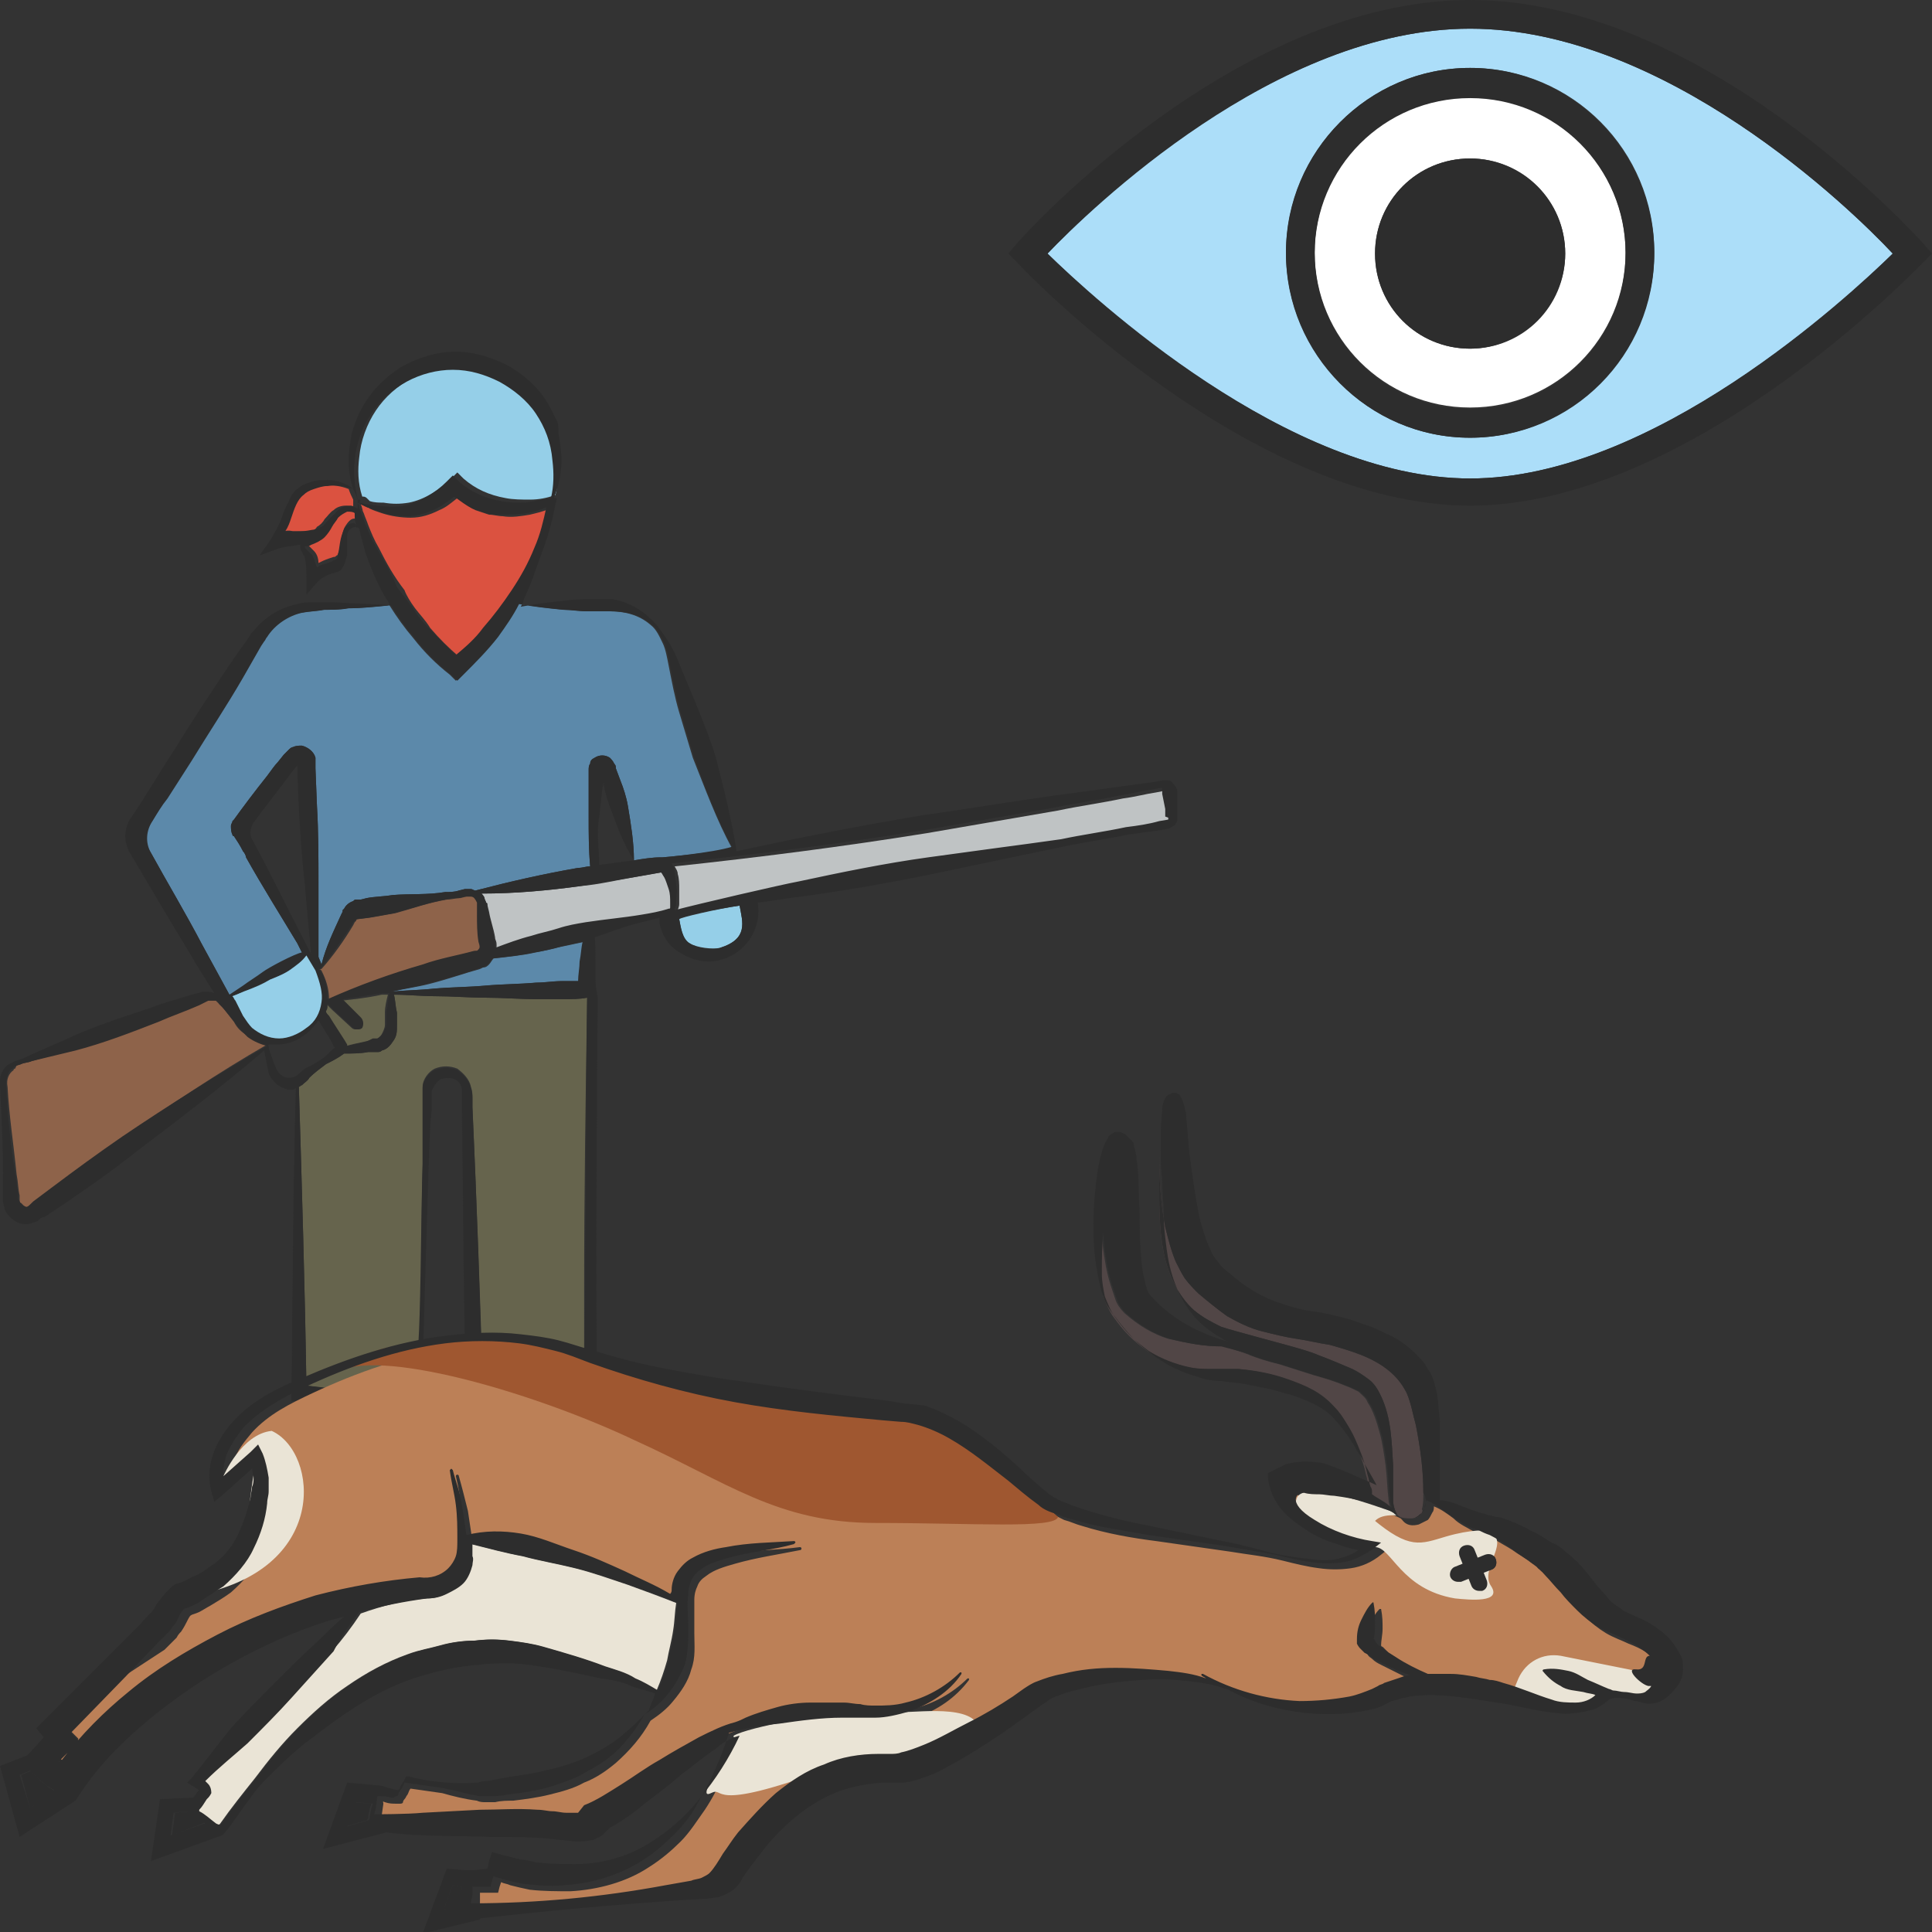 <?xml version="1.0" encoding="utf-8"?>
<!-- Generator: Adobe Illustrator 24.1.2, SVG Export Plug-In . SVG Version: 6.00 Build 0)  -->
<svg version="1.1" id="Layer_1" xmlns="http://www.w3.org/2000/svg" xmlns:xlink="http://www.w3.org/1999/xlink" x="0px" y="0px"
	 viewBox="0 0 128 128" style="enable-background:new 0 0 128 128;" xml:space="preserve">
<rect x="0" y="0" width="128" height="128" fill="#333333" stroke="none"/>
<style type="text/css">
	.st0{fill:#D3B28D;}
	.st1{fill:#5C89AA;}
	.st2{fill:#66644D;}
	.st3{fill:#95CFE8;}
	.st4{fill:#8E634A;}
	.st5{fill:#DB5240;}
	.st6{fill:#BFC3C4;}
	.st7{fill:#2D2D2D;}
	.st8{fill:#BC8057;}
	.st9{fill:#514646;}
	.st10{fill:#EAE4D6;}
	.st11{fill:#9F5730;}
	.st12{fill:#FFFFFF;}
	.st13{fill:#ACDEF9;}
</style>
<g>
	<g>
		<g>
			<path class="st0" d="M40,51C40,51,40,51,40,51C40,50.9,40,50.9,40,51z"/>
			<path class="st1" d="M48.5,56.2c-1.3,0.3-4.5,0.6-4.6,0.6l-0.1,0h0c-0.6,0-1.2,0.1-1.8,0.2c0,0,0,0,0,0c0-1.2-0.2-2.4-0.4-3.6
				c-0.1-0.6-0.3-1.2-0.5-1.7l-0.3-0.8l0-0.1c0,0,0-0.1-0.1-0.2c-0.1-0.2-0.2-0.3-0.3-0.4c-0.3-0.2-0.7-0.2-1,0
				c-0.2,0.1-0.3,0.2-0.3,0.4C39,50.7,39,50.9,39,51v0.4l0,0.9l0,1.8c0,1.1,0,2.2,0.1,3.3c-0.3,0-0.5,0.1-0.8,0.1
				c-2.3,0.4-4.5,0.9-6.8,1.5c-0.1,0-0.2-0.1-0.3-0.1c-0.1,0-0.2,0-0.2,0l-0.2,0l-0.4,0.1c-0.3,0.1-0.6,0.1-0.9,0.1
				c-1.2,0.2-2.3,0.1-3.5,0.2c-0.6,0.1-1.2,0.1-1.7,0.2l-0.4,0.1l-0.2,0l-0.1,0c-0.1,0-0.1,0-0.2,0.1c-0.3,0.1-0.5,0.3-0.6,0.5
				c0,0-0.1,0.1-0.1,0.1l0,0.1l-0.1,0.2c-0.5,1.1-1,2.1-1.3,3.3l-0.2-0.5c0-1.6,0-3.3,0-4.9c0-1.7,0-3.4-0.1-5.1l-0.1-2.5l0-0.3
				c0-0.1,0-0.2,0-0.4c-0.1-0.4-0.5-0.7-0.9-0.8c-0.2,0-0.4,0-0.6,0.1c-0.1,0-0.2,0.1-0.3,0.2c0,0-0.1,0.1-0.1,0.1L18.8,50l-0.4,0.5
				c-0.2,0.2-0.4,0.5-0.7,0.9c-0.8,1-1.7,2.2-2.2,2.9c0,0-0.1,0.1-0.1,0.1c0,0.1-0.1,0.2-0.1,0.3c0,0.2,0,0.4,0.1,0.6
				c0,0,0,0.1,0.1,0.1c0.2,0.3,0.4,0.6,0.6,1c0,0,0,0,0,0c0.1,0.1,0.2,0.3,0.2,0.4c1,1.8,2.5,4.2,3.4,5.7l0.3,0.6h0l0.2,0.3
				c-0.3,0.3-0.6,0.6-1,0.9c-0.4,0.3-1,0.5-1.4,0.7c-0.5,0.2-1,0.4-1.5,0.7c-0.3,0.1-0.7,0.3-1,0.4c0-0.1-0.1-0.1-0.1-0.2
				c-0.6-1.1-1.2-2.2-1.8-3.3c-1.1-2.1-2.3-4.1-3.4-6.1c0,0,0,0,0,0c-0.2-0.3-0.4-0.7-0.6-1.1c0.6-0.8,1.1-1.7,1.6-2.5
				c0.5-0.8,1.1-1.7,1.6-2.5c1.1-1.8,2.3-3.6,3.4-5.5l0.8-1.4l0.4-0.7l0.2-0.3c0.1-0.1,0.1-0.2,0.2-0.3c0.5-0.8,1.4-1.4,2.3-1.6
				c0.5-0.1,1-0.1,1.5-0.2c0.5,0,1.1,0,1.6-0.1c0.9,0,1.8-0.1,2.8-0.2c0.5,0.8,1,1.5,1.6,2.2c0.7,0.9,1.5,1.7,2.4,2.4l0.4,0.4
				l0.4-0.4c0.8-0.8,1.6-1.6,2.3-2.5c0.5-0.7,1-1.4,1.4-2.2c1,0.2,2,0.3,3,0.4c0.5,0,1,0.1,1.6,0.1c0.3,0,0.5,0,0.8,0l0.7,0
				c0.9,0,1.9,0.2,2.7,0.9c0.4,0.3,0.6,0.8,0.8,1.2c0.2,0.4,0.3,1,0.4,1.5c0.2,1,0.4,2.1,0.7,3.1c0.3,1,0.6,2,0.9,3
				C46.7,52.2,47.5,54.4,48.5,56.2z"/>
			<path class="st1" d="M26,65.7C26,65.7,26,65.7,26,65.7c0.9-0.1,1.8-0.1,2.8-0.2c1.1-0.1,2.3-0.1,3.4-0.2c1.1-0.1,2.3-0.1,3.4-0.2
				c0.6,0,1.1-0.1,1.7-0.1c0.4,0,0.8,0,1.1,0c0-0.4,0-0.9,0.1-1.3c0-0.4,0.1-0.8,0.2-1.3c-0.5,0.1-0.9,0.2-1.4,0.3
				c-0.6,0.1-1.2,0.3-1.8,0.4c-0.9,0.2-1.9,0.3-2.8,0.4c-0.1,0.1-0.2,0.3-0.3,0.4c-0.1,0.1-0.2,0.2-0.4,0.2l-0.2,0.1
				c-1.1,0.3-2.2,0.7-3.4,1C27.6,65.4,26.8,65.5,26,65.7z"/>
			<path class="st2" d="M23.6,68.2c-0.1,0-0.2,0-0.3-0.1l-1.3-1.2c-0.1-0.1-0.3-0.3-0.4-0.4c0,0,0,0,0,0.1c0,0.2,0,0.2-0.1,0.4
				c0.1,0.1,0.2,0.2,0.2,0.3c0.3,0.5,1.1,1.7,1.2,1.9c0,0,0,0.1,0,0.1c0.4-0.1,0.8-0.2,1.3-0.3l0.4-0.1l0.1,0l0.1,0c0,0,0.1,0,0.1,0
				c0.1-0.1,0.3-0.2,0.4-0.4c0.1-0.2,0.2-0.4,0.2-0.6c0-0.1,0-0.2,0-0.4l0-0.4c0-0.4,0.1-0.8,0.2-1.2c-0.1,0-0.3,0-0.4,0
				c0,0,0,0,0,0c-0.9,0.2-1.8,0.3-2.7,0.4l1.2,1.2c0.2,0.2,0.2,0.4,0,0.6C23.9,68.1,23.7,68.2,23.6,68.2z"/>
			<path class="st3" d="M24.5,33.2c0.3,0.1,0.6,0.1,0.9,0.1c0.6,0.1,1.1,0.1,1.7,0c0.5-0.1,1-0.3,1.5-0.6c0.5-0.3,0.9-0.6,1.3-1
				l0.4-0.4l0.4,0.4c0.8,0.7,1.7,1.1,2.8,1.3c0.5,0.1,1.1,0.1,1.6,0.1c0.6,0,1.1-0.1,1.7-0.3l0,0c0.2-0.8,0.2-1.7,0.1-2.5
				c-0.1-1.1-0.5-2.2-1.1-3.1c-0.6-0.9-1.4-1.6-2.4-2.1c-0.9-0.5-2-0.8-3.1-0.8c-2.1,0-4.2,1.1-5.4,2.9c-0.6,0.9-1,2-1.1,3.1
				c-0.1,0.8-0.1,1.7,0.2,2.6c0.1,0,0.2,0,0.3,0.1L24.5,33.2z"/>
			<path class="st4" d="M15.5,67.7c0,0-0.7-0.9-0.8-1l-0.3-0.3c-0.1-0.1-0.1-0.1-0.2-0.2c-0.2-0.1-0.3-0.1-0.5,0l-0.6,0.3
				c-0.9,0.4-1.8,0.8-2.7,1.1c-1.8,0.7-3.6,1.4-5.5,1.9l-2.8,0.8c-0.2,0.1-0.5,0.1-0.7,0.2l-0.3,0.1L1,70.8c0,0-0.1,0-0.1,0.1
				c-0.3,0.2-0.5,0.6-0.4,1.1c0.1,1.9,0.4,3.8,0.6,5.8c0.1,0.5,0.1,1,0.2,1.4l0,0.2c0,0,0,0.1,0,0.1c0,0.1,0,0.2,0.1,0.2
				c0.1,0.1,0.2,0.2,0.3,0.3C1.8,80,1.8,80,2.3,79.6l1.2-0.9c1.5-1.2,3.1-2.3,4.7-3.4c3.1-2.1,6.2-4.2,9.5-6.1
				c-0.5-0.1-0.9-0.3-1.3-0.6C16,68.4,15.7,68.1,15.5,67.7z"/>
			<path class="st0" d="M19.7,50.6C19.7,50.6,19.7,50.6,19.7,50.6C19.7,50.6,19.7,50.6,19.7,50.6C19.7,50.6,19.7,50.6,19.7,50.6z"/>
			<path class="st5" d="M21,34.9c0.2-0.1,0.4-0.3,0.5-0.5c0.2-0.2,0.4-0.5,0.6-0.6c0.2-0.2,0.5-0.3,0.8-0.3c0.2,0,0.4,0.1,0.5,0.2
				c0,0,0-0.1,0-0.1l0-0.2l0-0.1l0-0.1c0,0,0,0,0-0.1c-0.1-0.2-0.2-0.4-0.3-0.7c-0.5-0.2-1.1-0.3-1.7-0.2c-0.3,0-0.6,0.1-0.9,0.2
				c-0.3,0.1-0.5,0.2-0.7,0.4c-0.4,0.3-0.5,0.9-0.8,1.5c-0.1,0.3-0.3,0.6-0.4,0.9c0.3,0,0.5-0.1,0.8,0c0.3,0,0.6,0,0.8,0
				C20.7,35.2,20.9,35.1,21,34.9z"/>
			<path class="st5" d="M27.5,40.3c0.3,0.4,0.7,0.8,1,1.3c0.6,0.7,1.2,1.3,1.9,1.9c0.6-0.6,1.2-1.2,1.8-1.8c0.7-0.8,1.3-1.6,1.9-2.5
				c0.6-0.9,1.1-1.8,1.5-2.8c0.3-0.9,0.6-1.8,0.8-2.7c-0.4,0.2-0.9,0.3-1.3,0.4c-0.6,0.1-1.2,0.2-1.8,0.1c-0.3,0-0.6-0.1-0.9-0.1
				c-0.3-0.1-0.6-0.2-0.9-0.3c-0.4-0.2-0.8-0.5-1.2-0.8c-0.4,0.3-0.7,0.6-1.2,0.8c-0.6,0.3-1.2,0.5-1.9,0.5c-0.6,0-1.3-0.1-1.9-0.3
				c-0.3-0.1-0.6-0.2-0.8-0.3c-0.1-0.1-0.3-0.1-0.4-0.2c-0.1,0-0.1-0.1-0.2-0.1c0.1,0.2,0.1,0.4,0.2,0.6c0-0.1-0.1-0.1-0.1-0.2
				l0.1,0.2c0.1,0.3,0.2,0.5,0.3,0.8c0.2,0.5,0.4,1,0.7,1.5c0.5,1,1,1.9,1.7,2.8C26.9,39.4,27.2,39.9,27.5,40.3z"/>
			<path class="st5" d="M23.6,33.7c-0.2-0.1-0.4-0.1-0.5-0.1c-0.2,0-0.4,0.2-0.6,0.4c-0.2,0.2-0.3,0.4-0.4,0.6
				c-0.1,0.2-0.3,0.5-0.5,0.7c-0.2,0.2-0.5,0.4-0.9,0.5c-0.1,0-0.3,0-0.4,0.1c0,0.1,0,0.1,0,0.1c0,0,0.1,0.1,0.2,0.2
				c0.1,0.1,0.2,0.2,0.3,0.3c0.2,0.2,0.3,0.5,0.3,0.8c0,0,0,0,0,0c0.2-0.1,0.4-0.2,0.7-0.3l0.3-0.1c0.1,0,0.1,0,0.2-0.1
				c0.1,0,0.1-0.2,0.2-0.4c0.1-0.4,0.1-0.9,0.3-1.4c0.1-0.2,0.3-0.5,0.5-0.6c0.2-0.1,0.4,0,0.6,0.1c-0.1-0.3-0.1-0.5-0.1-0.8
				C23.6,33.9,23.6,33.8,23.6,33.7z"/>
			<path class="st4" d="M31.7,60.6l0-0.4c0-0.1,0-0.1,0-0.2c0-0.1,0-0.1,0-0.2c-0.1-0.2-0.2-0.4-0.4-0.4c0,0-0.1,0-0.2,0l-0.2,0
				l-0.4,0.1c-0.3,0-0.6,0.1-0.9,0.1c-1.2,0.2-2.3,0.6-3.4,0.9c-0.6,0.1-1.1,0.2-1.7,0.3l-0.8,0.1c0,0-0.1,0-0.1,0.1c0,0,0,0,0,0
				l-0.1,0.1l-0.1,0.2c-0.6,1-1.3,2-2.1,2.9c0,0,0,0-0.1,0l0.1,0.1c0.3,0.6,0.5,1.2,0.5,1.9c2.1-0.9,4.2-1.7,6.3-2.3
				c1.1-0.3,2.3-0.6,3.4-0.9l0.2,0c0,0,0,0,0,0c0,0,0.1,0,0.1-0.1c0.1-0.1,0.1-0.2,0-0.6C31.7,61.7,31.7,61.1,31.7,60.6z"/>
			<path class="st2" d="M20.3,91.8c-0.1-6.6-0.3-13.2-0.5-19.8c0.1,0,0.1-0.1,0.2-0.1c0.2-0.2,0.4-0.3,0.5-0.5
				c0.3-0.3,0.7-0.6,1.1-0.9c0.4-0.2,0.8-0.4,1.2-0.7c0.5,0,1.1,0,1.6-0.1l0.4,0l0.1,0l0.1,0c0.1,0,0.2,0,0.3-0.1
				c0.4-0.1,0.6-0.4,0.8-0.7c0.2-0.3,0.2-0.6,0.2-1c0-0.2,0-0.3,0-0.4l0-0.4c-0.1-0.4-0.1-0.8-0.2-1.2c0.9,0,1.8,0.1,2.7,0.1
				c1.1,0,2.3,0.1,3.4,0.1c1.1,0,2.3,0.1,3.4,0.1c0.6,0,1.1,0,1.7,0c0.5,0,1.1,0,1.6-0.1c-0.1,6.5-0.2,12.9-0.2,19.4l0,7.4l-6.7-0.1
				c-0.2-6.6-0.4-12.9-0.7-19.5l0-0.6c0-0.2,0-0.4-0.1-0.7c-0.1-0.5-0.5-0.9-0.9-1.2c-0.5-0.2-1-0.2-1.5,0c-0.4,0.2-0.8,0.7-0.8,1.2
				c0,0.3,0,0.4,0,0.7l0,0.6l0,1.2L28,77.1c-0.1,3.3-0.1,12.3-0.2,15.7L20.3,91.8z"/>
			<path class="st3" d="M45,60.9c0.1,0.5,0.2,1.4,0.7,1.6c0.5,0.3,1.5,0.4,2,0.3c1.9-0.6,1.5-1.7,1.3-2.8C47.6,60.2,45,60.8,45,60.9
				z"/>
			<path class="st6" d="M44,58.1c0-0.1-0.1-0.2-0.2-0.3c-0.6,0.1-1.2,0.2-1.7,0.3c-1.2,0.2-2.4,0.5-3.6,0.6
				c-2.2,0.3-4.3,0.5-6.6,0.5c0.1,0.1,0.1,0.2,0.2,0.3c0,0.1,0.1,0.2,0.1,0.3c0,0.1,0,0.2,0.1,0.2l0.1,0.4c0.1,0.6,0.3,1.1,0.4,1.7
				c0,0.2,0.1,0.2,0.1,0.5c0,0.1,0,0.2,0,0.3c0.8-0.3,1.6-0.6,2.4-0.8c0.6-0.2,1.2-0.3,1.8-0.5c0.6-0.2,1.2-0.3,1.8-0.4
				c1.2-0.2,2.5-0.3,3.7-0.5c0.6-0.1,1.2-0.3,1.8-0.4c0.1,0,0,0,0,0c0,0,0,0,0,0c0,0,0-0.1,0.1-0.1c0-0.1,0-0.3,0-0.4
				c0-0.3-0.1-0.6-0.1-0.9C44.2,58.6,44.2,58.3,44,58.1z"/>
			<path class="st6" d="M66,56.3c1.5-0.2,2.9-0.4,4.4-0.6c1.4-0.2,2.9-0.5,4.3-0.8c0.7-0.1,1.4-0.3,2.2-0.4l0.5-0.1c0.1,0,0,0,0,0
				c0,0,0,0,0,0c0,0,0-0.1,0-0.1c0,0,0,0,0-0.1l0-0.1l0-0.3l-0.1-0.5l-0.1-0.5l0-0.3c0,0,0-0.1,0-0.1l-0.1,0l-0.5,0.1
				c-0.7,0.1-1.4,0.3-2.2,0.4c-1.4,0.3-2.9,0.5-4.3,0.8c-2.9,0.5-5.8,1-8.7,1.5c-5.6,0.9-11.1,1.6-16.7,2.2c0.1,0.2,0.2,0.3,0.2,0.5
				c0.1,0.3,0.1,0.7,0.1,1c0,0.3,0,0.7,0,1c0,0.2-0.1,0.3-0.1,0.5c0,0,0,0,0,0.1c1.5-0.4,7.1-1.6,8.2-1.9c2.9-0.6,5.8-1.1,8.6-1.6
				L66,56.3z"/>
			<path class="st7" d="M77.2,52.3C77.2,52.3,77.2,52.3,77.2,52.3C77.2,52.3,77.2,52.3,77.2,52.3C77.1,52.3,77.2,52.3,77.2,52.3z
				 M19.7,35.2c-0.3,0-0.5,0-0.8,0c0.2-0.3,0.3-0.6,0.4-0.9c0.2-0.6,0.4-1.2,0.8-1.5c0.2-0.2,0.4-0.3,0.7-0.4
				c0.3-0.1,0.6-0.2,0.9-0.2c0.6-0.1,1.1,0,1.7,0.2c0.1,0.2,0.2,0.4,0.3,0.7c0,0,0,0,0,0.1l0,0.1l0,0.1l0,0.2c0,0,0,0.1,0,0.1
				c-0.2-0.1-0.3-0.2-0.5-0.2c-0.3,0-0.6,0.1-0.8,0.3c-0.2,0.2-0.4,0.4-0.6,0.6c-0.2,0.2-0.3,0.4-0.5,0.5c-0.2,0.1-0.4,0.2-0.6,0.2
				C20.2,35.2,20,35.2,19.7,35.2z M23.2,34.7c-0.3,0.1-0.4,0.3-0.5,0.6c-0.2,0.5-0.2,1-0.3,1.4c0,0.2-0.1,0.4-0.2,0.4
				c0,0-0.1,0-0.2,0.1l-0.3,0.1c-0.2,0.1-0.5,0.1-0.7,0.3c0,0,0,0,0,0c-0.1-0.3-0.2-0.6-0.3-0.8c-0.1-0.1-0.2-0.2-0.3-0.3
				c-0.1-0.1-0.2-0.2-0.2-0.2c0,0,0-0.1,0-0.1c0.1,0,0.3,0,0.4-0.1c0.3-0.1,0.7-0.3,0.9-0.5c0.2-0.2,0.4-0.5,0.5-0.7
				c0.1-0.2,0.3-0.4,0.4-0.6c0.2-0.2,0.4-0.3,0.6-0.4c0.2,0,0.4,0,0.5,0.1c0,0.1,0,0.2,0,0.2c0,0.3,0.1,0.5,0.1,0.8
				C23.6,34.6,23.4,34.6,23.2,34.7z M23.7,33.1c-0.2-0.9-0.3-1.7-0.2-2.6c0.1-1.1,0.5-2.2,1.1-3.1c1.2-1.8,3.3-2.9,5.4-2.9
				c1.1,0,2.1,0.3,3.1,0.8c0.9,0.5,1.8,1.2,2.4,2.1c0.6,0.9,1,1.9,1.1,3.1c0.1,0.8,0.1,1.7-0.1,2.5l0,0c-0.5,0.1-1.1,0.2-1.7,0.3
				c-0.6,0-1.1,0-1.6-0.1c-1.1-0.2-2-0.6-2.8-1.3l-0.4-0.4l-0.4,0.4c-0.4,0.4-0.8,0.7-1.3,1c-0.5,0.3-1,0.5-1.5,0.6
				c-0.5,0.1-1.1,0.1-1.7,0c-0.3,0-0.6-0.1-0.9-0.1l-0.4-0.1C24,33.1,23.8,33.1,23.7,33.1z M24.9,36.2c-0.3-0.5-0.5-1-0.7-1.5
				c-0.1-0.3-0.2-0.5-0.3-0.8l-0.1-0.2c0,0.1,0.1,0.1,0.1,0.2c-0.1-0.2-0.1-0.4-0.2-0.6c0.1,0,0.1,0.1,0.2,0.1
				c0.1,0.1,0.3,0.1,0.4,0.2c0.3,0.1,0.6,0.2,0.8,0.3c0.6,0.2,1.2,0.3,1.9,0.3c0.6,0,1.3-0.2,1.9-0.5c0.4-0.2,0.8-0.5,1.2-0.8
				c0.4,0.3,0.8,0.6,1.2,0.8c0.3,0.1,0.6,0.2,0.9,0.3c0.3,0.1,0.6,0.1,0.9,0.1c0.6,0,1.2,0,1.8-0.1c0.5-0.1,0.9-0.2,1.3-0.4
				c-0.2,0.9-0.4,1.8-0.8,2.7c-0.4,1-0.9,1.9-1.5,2.8c-0.6,0.9-1.2,1.7-1.9,2.5c-0.5,0.7-1.2,1.3-1.8,1.8c-0.7-0.6-1.3-1.3-1.9-1.9
				c-0.4-0.4-0.7-0.8-1-1.3c-0.3-0.4-0.7-0.9-1-1.3C26,38.1,25.4,37.1,24.9,36.2z M39.7,54.1l0.2-1.8l0.1-0.5l0,0.2
				c0.1,0.6,0.3,1.2,0.5,1.7c0.4,1.1,0.8,2.2,1.5,3.3c-0.9,0.1-1.4,0.2-2.3,0.3C39.7,56.3,39.5,55.2,39.7,54.1z M40,51
				C40,50.9,40,50.9,40,51C40,51,40,51,40,51z M31.7,62.9C31.7,62.9,31.6,63,31.7,62.9C31.6,63,31.6,63,31.6,63l-0.2,0
				c-1.1,0.3-2.3,0.5-3.4,0.9c-2.1,0.6-4.3,1.4-6.3,2.3c0-0.7-0.1-1.4-0.5-1.9l-0.1-0.1c0,0,0,0,0.1,0c0.8-0.9,1.4-1.9,2.1-2.9
				l0.1-0.2l0.1-0.1c0,0,0,0,0,0c0,0,0.1-0.1,0.1-0.1l0.8-0.1c0.6-0.1,1.2-0.2,1.7-0.3c1.1-0.3,2.3-0.7,3.4-0.9
				c0.3-0.1,0.6-0.1,0.9-0.1l0.4-0.1l0.2,0c0.1,0,0.2,0,0.2,0c0.2,0,0.3,0.2,0.4,0.4c0,0.1,0,0.1,0,0.2c0,0,0,0.1,0,0.2l0,0.4
				c0,0.6,0,1.2,0.1,1.8C31.8,62.7,31.8,62.8,31.7,62.9z M31.9,64.1c0.1,0,0.3-0.1,0.4-0.2c0.1-0.1,0.3-0.3,0.3-0.4
				c0.9-0.1,1.9-0.2,2.8-0.4c0.6-0.1,1.2-0.2,1.8-0.4c0.5-0.1,0.9-0.2,1.4-0.3c-0.1,0.4-0.1,0.8-0.2,1.3c0,0.4-0.1,0.9-0.1,1.3
				c-0.4,0-0.8,0-1.1,0c-0.6,0-1.1,0.1-1.7,0.1c-1.1,0.1-2.3,0.1-3.4,0.2c-1.1,0.1-2.3,0.1-3.4,0.2c-0.9,0.1-1.8,0.1-2.8,0.2
				c0,0,0,0,0,0c0.8-0.2,1.6-0.3,2.3-0.5c1.1-0.3,2.3-0.6,3.4-1L31.9,64.1z M23.9,67.4l-1.2-1.2c0.9-0.1,1.8-0.3,2.7-0.4
				c0,0,0,0,0,0c0.1,0,0.3,0,0.4,0c-0.1,0.4-0.1,0.8-0.2,1.2l0,0.4c0,0.1,0,0.3,0,0.4c0,0.2-0.1,0.4-0.2,0.6
				c-0.1,0.2-0.2,0.3-0.4,0.4c0,0-0.1,0-0.1,0l-0.1,0l-0.1,0L24.3,69c-0.4,0.1-0.8,0.2-1.3,0.3c0,0,0-0.1,0-0.1
				c-0.1-0.2-0.9-1.4-1.2-1.9c-0.1-0.1-0.2-0.2-0.2-0.3c0.1-0.2,0.1-0.2,0.1-0.4c0,0,0,0,0-0.1c0.1,0.1,0.3,0.3,0.4,0.4l1.3,1.2
				c0.1,0.1,0.2,0.1,0.3,0.1c0.1,0,0.2,0,0.3-0.1C24.1,67.9,24.1,67.6,23.9,67.4z M20.2,62.4c-1.2-2.3-2.3-4.6-3.5-6.8
				c-0.2-0.3-0.1-0.8,0.1-1.1c0.8-1.1,1.7-2.2,2.5-3.3l0.4-0.5l0-0.1c0,0,0,0,0,0c0,0,0,0,0,0c0,0,0,0.1,0,0.2l0,0.3l0.1,2.5
				c0.1,1.7,0.2,3.4,0.4,5c0.1,1.5,0.3,3.1,0.4,4.6L20.2,62.4z M19.7,50.6C19.7,50.6,19.7,50.6,19.7,50.6
				C19.7,50.6,19.7,50.6,19.7,50.6C19.7,50.6,19.7,50.6,19.7,50.6z M8.1,75.3c-1.6,1.1-3.1,2.2-4.7,3.4l-1.2,0.9
				C1.8,80,1.8,80,1.6,79.9c-0.1,0-0.2-0.1-0.3-0.3c0-0.1-0.1-0.1-0.1-0.2c0,0,0-0.1,0-0.1l0-0.2c-0.1-0.5-0.1-1-0.2-1.4
				c-0.3-1.9-0.5-3.8-0.6-5.8c0-0.4,0.1-0.9,0.4-1.1c0,0,0.1,0,0.1-0.1l0.2-0.1l0.3-0.1c0.2-0.1,0.5-0.1,0.7-0.2L5,69.6
				c1.9-0.5,3.7-1.2,5.5-1.9c0.9-0.4,1.8-0.7,2.7-1.1l0.6-0.3c0.1,0,0.3,0,0.5,0c0.1,0,0.2,0.1,0.2,0.2l0.3,0.3c0.1,0.1,0.8,1,0.8,1
				c0.2,0.3,0.5,0.6,0.8,0.9c0.4,0.3,0.9,0.5,1.3,0.6C14.4,71.2,11.2,73.2,8.1,75.3z M19.6,71.3c-0.2,0.1-0.3,0.1-0.5,0.1
				c-0.3,0-0.6-0.2-0.8-0.6l0,0c-0.2-0.5-0.6-1.5-0.5-1.6c0.2,0,0.4,0,0.6,0c1.1,0,2.1-0.7,2.7-1.6c0.5,0.8,1,1.6,1,1.7
				c0,0.1,0.1,0.1,0.1,0.1c-0.3,0.2-0.5,0.5-0.8,0.7c-0.4,0.3-0.8,0.5-1.2,0.7L19.6,71.3z M20.3,91.8c-0.1-6.6-0.3-13.2-0.5-19.8
				c0.1,0,0.1-0.1,0.2-0.1c0.2-0.2,0.4-0.3,0.5-0.5c0.3-0.3,0.7-0.6,1.1-0.9c0.4-0.2,0.8-0.4,1.2-0.7c0.5,0,1.1,0,1.6-0.1l0.4,0
				l0.1,0l0.1,0c0.1,0,0.2,0,0.3-0.1c0.4-0.1,0.6-0.4,0.8-0.7c0.2-0.3,0.2-0.6,0.2-1c0-0.2,0-0.3,0-0.4l0-0.4
				c-0.1-0.4-0.1-0.8-0.2-1.2c0.9,0,1.8,0.1,2.7,0.1c1.1,0,2.3,0.1,3.4,0.1c1.1,0,2.3,0.1,3.4,0.1c0.6,0,1.1,0,1.7,0
				c0.5,0,1.1,0,1.6-0.1c-0.1,6.5-0.1,19.8-0.2,26.2L32,92.2c-0.2-6.6-0.4-12.2-0.7-18.8l0-0.6c0-0.2,0-0.4-0.1-0.7
				c-0.1-0.5-0.5-0.9-0.9-1.2c-0.5-0.2-1-0.2-1.5,0c-0.4,0.2-0.8,0.7-0.8,1.2c0,0.3,0,0.4,0,0.7l0,0.6l0,1.2L28,77.1
				c-0.1,3.3-0.1,6.6-0.2,10c-0.1,3.3-0.2,2.1-0.3,5.5L20.3,91.8z M44.4,60.1c0,0.1,0,0.1-0.1,0.1c0,0,0,0,0,0c0,0,0,0,0,0
				c-0.6,0.2-1.2,0.3-1.8,0.4c-1.2,0.2-2.4,0.3-3.7,0.5c-0.6,0.1-1.2,0.2-1.8,0.4c-0.6,0.2-1.2,0.3-1.8,0.5
				c-0.8,0.2-1.6,0.5-2.4,0.8c0-0.1,0-0.2,0-0.3c0-0.2-0.1-0.3-0.1-0.5c-0.1-0.6-0.2-1.1-0.4-1.7L32.3,60c0-0.1,0-0.2-0.1-0.2
				c0-0.1-0.1-0.2-0.1-0.3c0-0.1-0.1-0.2-0.2-0.3c2.2,0,4.4-0.2,6.6-0.5c1.2-0.2,2.4-0.4,3.6-0.6c0.6-0.1,1.2-0.2,1.7-0.3
				c0.1,0.1,0.1,0.2,0.2,0.3c0.1,0.2,0.2,0.5,0.3,0.8c0.1,0.3,0.1,0.6,0.1,0.9C44.4,59.9,44.4,60,44.4,60.1z M47.7,62.8
				c-0.5,0.2-1.6,0-2-0.3c-0.5-0.3-0.6-1.1-0.7-1.6c0-0.2,2.6-0.7,4-0.9C49.2,61.1,49.6,62.2,47.7,62.8z M77.4,54.3
				C77.4,54.3,77.4,54.3,77.4,54.3C77.4,54.3,77.4,54.3,77.4,54.3l-0.6,0.1c-0.7,0.2-1.4,0.3-2.2,0.4c-1.4,0.3-2.9,0.5-4.3,0.8
				c-1.4,0.2-2.9,0.4-4.4,0.6l-4.4,0.6c-2.9,0.4-5.8,1-8.6,1.6c-1.1,0.2-6.7,1.5-8.2,1.9c0,0,0,0,0-0.1c0.1-0.2,0.1-0.3,0.1-0.5
				c0-0.3,0.1-0.7,0-1c0-0.3-0.1-0.7-0.1-1c0-0.2-0.1-0.3-0.2-0.5c5.6-0.6,11.2-1.3,16.7-2.2c2.9-0.5,5.8-1,8.7-1.5
				c1.4-0.3,2.9-0.5,4.3-0.8c0.7-0.1,1.4-0.3,2.2-0.4l0.5-0.1l0.1,0c0,0,0,0,0,0.1l0,0.3l0.1,0.5l0.1,0.5l0,0.3l0,0.1c0,0,0,0,0,0.1
				C77.5,54.2,77.5,54.2,77.4,54.3z M28,93.8c0-3.3,0-3.4,0.1-6.7c0.1-3.3,0.2-6.6,0.3-9.9l0.1-2.5l0.1-1.2l0-0.6c0-0.2,0-0.4,0-0.6
				c0.1-0.3,0.3-0.6,0.6-0.8c0.3-0.1,0.7-0.1,0.9,0c0.3,0.1,0.5,0.4,0.5,0.7c0,0.1,0,0.4,0,0.6l0,0.6c0.1,6.6,0.1,13.3,0.3,19.9
				l8.7,0c-0.2-6.5,0-27.2,0-27.2l-0.1-0.6c-0.1-0.6,0-2.9-0.1-3.4c0,0,0,0,0,0c1.2-0.4,1.9-0.7,3.1-1c0.4-0.1,0.8-0.2,1.2-0.3
				c0,0.1,0,0.2,0,0.4c0.2,0.9,0.7,1.6,1.5,2c0.5,0.3,1.1,0.5,1.7,0.5c0.3,0,0.5,0,0.8-0.1c1.7-0.4,2.8-2.1,2.5-3.8
				c1-0.1,1.9-0.3,2.9-0.4c2.9-0.4,5.8-0.9,8.7-1.5l4.3-0.9c1.4-0.3,2.9-0.6,4.3-0.9c1.4-0.3,2.9-0.5,4.3-0.8
				c0.7-0.1,1.5-0.2,2.2-0.3l0.5-0.1c0,0,0.1,0,0.2-0.1c0.1,0,0.1-0.1,0.2-0.1c0.1-0.1,0.2-0.3,0.2-0.4c0-0.1,0-0.1,0-0.2l0-0.1
				l0-0.3l0-0.5l0-0.5l0-0.3c0-0.1-0.1-0.3-0.2-0.4c-0.1-0.1-0.2-0.3-0.4-0.3c-0.1,0-0.2,0-0.3,0l-0.1,0l-0.5,0.1
				c-0.7,0.1-1.5,0.2-2.2,0.3c-1.4,0.2-2.9,0.4-4.4,0.6c-2.9,0.4-5.8,0.9-8.7,1.3c-4.2,0.7-8.3,1.5-12.4,2.4c-0.3-2-0.9-4.4-1.4-6.3
				c-0.3-1-0.7-2-1.1-3c-0.4-1-0.8-1.9-1.2-2.9c-0.2-0.5-0.4-1-0.7-1.5c-0.3-0.5-0.6-0.9-0.9-1.3c-0.7-0.8-1.7-1.5-2.9-1.7
				c-0.1,0-0.3,0-0.4,0c-0.1,0-0.3,0-0.4,0c-0.3,0-0.5,0-0.8,0c-0.5,0-1,0-1.6,0.1c-1,0.1-1.9,0.2-2.9,0.4c0.1-0.2,0.2-0.3,0.2-0.5
				c0.5-1,0.8-2,1.2-3.1c0.4-1,0.7-2.1,0.9-3.2l0.1-0.4l-0.2,0c0.3-0.8,0.5-1.6,0.5-2.5c0-0.6-0.1-1.2-0.2-1.8
				C37,28.3,37,28,36.8,27.7l-0.2-0.4l-0.2-0.4c-0.6-1.1-1.6-2-2.6-2.6c-1.1-0.6-2.4-1-3.6-1c-1.3,0-2.5,0.4-3.6,1
				c-1.1,0.7-2,1.6-2.6,2.7c-0.3,0.5-0.5,1.1-0.7,1.7c-0.1,0.6-0.2,1.2-0.2,1.8c0,0.7,0.1,1.3,0.3,1.9c-0.5-0.4-1.1-0.6-1.7-0.6
				c-0.3,0-0.7,0-1,0.1c-0.3,0.1-0.7,0.2-1,0.5c-0.3,0.2-0.5,0.6-0.6,0.9c-0.2,0.3-0.3,0.6-0.4,0.9c-0.2,0.6-0.5,1.1-0.8,1.6l-0.7,1
				l1.1-0.4c0.5-0.2,1-0.2,1.5-0.3c0,0,0.1,0,0.1,0c0,0.1,0,0.2,0,0.2c0.1,0.4,0.3,0.5,0.3,0.7c0.1,0.4,0.1,0.8,0.1,1.3l0,1.1
				l0.7-0.8c0.3-0.3,0.6-0.5,1-0.6l0.3-0.1c0.1,0,0.3-0.1,0.4-0.3c0.2-0.3,0.2-0.6,0.3-0.8c0-0.2,0-0.5,0-0.7c0-0.2,0-0.4,0-0.6
				c0-0.2,0.1-0.4,0.3-0.5c0.1-0.1,0.3-0.1,0.5,0c0,0,0,0,0,0c0.1,0.6,0.3,1.1,0.4,1.6c0.4,1.1,0.8,2.1,1.4,3.1
				c0.1,0.1,0.2,0.3,0.2,0.4c-1.2-0.1-2.4-0.1-3.6-0.2c-0.2,0-0.4,0-0.6,0c-0.3,0-0.6,0-0.9,0c-0.3,0-0.6,0-0.9,0.1
				c-1.1,0.2-2.2,0.8-3,1.8c-0.1,0.1-0.2,0.2-0.3,0.4l-0.2,0.3L16,42.9l-0.9,1.3c-1.2,1.8-2.4,3.6-3.5,5.4c-0.8,1.2-2.1,3.4-3,4.7
				c-0.4,0.7-0.4,1.5,0,2.2c1,1.7,2.9,4.9,4,6.7c0.5,0.9,1.1,1.8,1.6,2.6c-0.2-0.1-0.4-0.1-0.7-0.1c-0.2,0-0.3,0.1-0.4,0.1l-0.4,0.1
				c-0.9,0.3-1.8,0.5-2.8,0.9c-1.8,0.6-3.7,1.2-5.4,2L2,69.9c-0.2,0.1-0.4,0.2-0.7,0.3L1,70.3l-0.2,0.1c-0.1,0-0.1,0.1-0.2,0.1
				c-0.5,0.3-0.7,1-0.6,1.5c0.1,1.9,0.2,3.9,0.2,5.8c0,0.5,0,1,0,1.4v0.2c0,0.1,0,0.2,0,0.2c0,0.2,0.1,0.3,0.1,0.5
				c0.1,0.3,0.4,0.6,0.7,0.8c0.3,0.2,0.8,0.3,1.2,0.1c0.1,0,0.2-0.1,0.3-0.1l0.1-0.1l0.1-0.1L3,80.6l1.2-0.8
				c1.6-1.1,3.2-2.2,4.7-3.4c2.9-2.2,5.8-4.4,8.6-6.8c0.1,0.5,0.2,1,0.3,1.5l0,0c0.1,0.3,0.3,0.5,0.5,0.7c0.2,0.2,0.5,0.3,0.8,0.4
				c0.2,0,0.4,0,0.5-0.1c-0.2,6.6-0.2,14.1-0.3,20.7L28,93.8z M21.3,66.4c-0.1,0.7-0.4,1.3-1,1.7c-0.5,0.4-1.2,0.7-1.8,0.7
				c-0.7,0-1.3-0.3-1.8-0.7c-0.2-0.2-0.4-0.5-0.6-0.8l-0.5-1c-0.1-0.1-0.1-0.2-0.2-0.3c0.3-0.1,0.7-0.3,1-0.4c0.5-0.2,1-0.4,1.5-0.7
				c0.5-0.2,1-0.4,1.4-0.7c0.4-0.3,0.7-0.5,1-0.9l0.6,1C21.2,65.1,21.4,65.8,21.3,66.4z M43.9,56.8L43.9,56.8l-0.1,0
				c-0.6,0-1.2,0.1-1.8,0.2c0,0,0,0,0,0c0-1.2-0.2-2.4-0.4-3.6c-0.1-0.6-0.3-1.2-0.5-1.7l-0.3-0.8l0-0.1c0,0,0-0.1-0.1-0.2
				c-0.1-0.2-0.2-0.3-0.3-0.4c-0.3-0.2-0.7-0.2-1,0c-0.2,0.1-0.3,0.2-0.3,0.4C39,50.7,39,50.9,39,51v0.4l0,0.9l0,1.8
				c0,1.1,0,2.2,0.1,3.3c-0.3,0-0.5,0.1-0.8,0.1c-2.3,0.4-4.5,0.9-6.8,1.5c-0.1,0-0.2-0.1-0.3-0.1c-0.1,0-0.2,0-0.2,0l-0.2,0
				l-0.4,0.1c-0.3,0.1-0.6,0.1-0.9,0.1c-1.2,0.2-2.3,0.1-3.5,0.2c-0.6,0.1-1.2,0.1-1.7,0.2l-0.4,0.1l-0.2,0l-0.1,0
				c-0.1,0-0.1,0-0.2,0.1c-0.3,0.1-0.5,0.3-0.6,0.5c0,0-0.1,0.1-0.1,0.1l0,0.1l-0.1,0.2c-0.5,1.1-1,2.1-1.3,3.3l-0.2-0.5
				c0-1.6,0-3.3,0-4.9c0-1.7,0-3.4-0.1-5.1l-0.1-2.5l0-0.3c0-0.1,0-0.2,0-0.4c-0.1-0.4-0.5-0.7-0.9-0.8c-0.2,0-0.4,0-0.6,0.1
				c-0.1,0-0.2,0.1-0.3,0.2c0,0-0.1,0.1-0.1,0.1L18.8,50l-0.4,0.5c-0.2,0.2-0.4,0.5-0.7,0.9c-0.8,1-1.7,2.2-2.2,2.9
				c0,0-0.1,0.1-0.1,0.1c0,0.1-0.1,0.2-0.1,0.3c0,0.2,0,0.4,0.1,0.6c0,0,0,0.1,0.1,0.1c0.2,0.3,0.4,0.6,0.6,1c0,0,0,0,0,0
				c0.1,0.1,0.2,0.3,0.2,0.4c1,1.8,2.5,4.2,3.4,5.7l0.3,0.6h0c-0.5,0.1-2.2,1-2.6,1.3c-0.4,0.3-0.9,0.6-1.3,0.9
				c-0.3,0.2-0.6,0.4-0.9,0.6c-0.6-1.1-1.2-2.2-1.8-3.3c-1.1-2.1-2.3-4.1-3.4-6.1c0,0,0,0,0,0c-0.4-0.7-0.3-1.5,0.1-2.1
				c0.3-0.5,0.6-1,1-1.5c0.5-0.8,1.1-1.7,1.6-2.5c1.1-1.8,2.3-3.6,3.4-5.5l0.8-1.4l0.4-0.7l0.2-0.3c0.1-0.1,0.1-0.2,0.2-0.3
				c0.5-0.8,1.4-1.4,2.3-1.6c0.5-0.1,1-0.1,1.5-0.2c0.5,0,1.1,0,1.6-0.1c0.9,0,1.8-0.1,2.8-0.2c0.5,0.8,1,1.5,1.6,2.2
				c0.7,0.9,1.5,1.7,2.4,2.4l0.4,0.4l0.4-0.4c0.8-0.8,1.6-1.6,2.3-2.5c0.5-0.7,1-1.4,1.4-2.2c1,0.2,2,0.3,3,0.4c0.5,0,1,0.1,1.6,0.1
				c0.3,0,0.5,0,0.8,0l0.7,0c0.9,0,1.9,0.2,2.7,0.9c0.4,0.3,0.6,0.8,0.8,1.2c0.2,0.4,0.3,1,0.4,1.5c0.2,1,0.4,2.1,0.7,3.1
				c0.3,1,0.6,2,0.9,3c0.7,1.9,1.5,4.1,2.5,5.9C47.2,56.5,44,56.8,43.9,56.8z"/>
			<path class="st3" d="M21.3,66.4c-0.1,0.7-0.4,1.3-1,1.7c-0.5,0.4-1.2,0.7-1.8,0.7c-0.7,0-1.3-0.3-1.8-0.7
				c-0.2-0.2-0.4-0.5-0.6-0.8l-0.5-1c-0.1-0.1-0.1-0.2-0.2-0.3c0.3-0.1,0.7-0.3,1-0.4c0.5-0.2,1-0.4,1.5-0.7c0.5-0.2,1-0.4,1.4-0.7
				c0.4-0.3,0.7-0.5,1-0.9l0.6,1C21.2,65.1,21.4,65.8,21.3,66.4z"/>
		</g>
		<g>
			<path class="st8" d="M26.4,118.7C26.4,118.7,26.4,118.7,26.4,118.7L26.4,118.7L26.4,118.7z"/>
			<path class="st9" d="M94.1,100.4c-0.1,0.1-0.3,0.2-0.5,0.2c-0.4,0-0.8,0-1-0.2c-0.2-0.3-0.3-0.7-0.3-1c0-0.7,0-1.5,0-2.3
				c-0.1-1.5-0.1-3.1-0.8-4.6c-0.2-0.4-0.4-0.8-0.8-1.1c-0.4-0.3-0.7-0.5-1.1-0.7c-0.7-0.3-1.4-0.6-2.2-0.9
				c-0.7-0.3-1.5-0.5-2.2-0.7c-0.7-0.2-1.5-0.4-2.2-0.6c-0.7-0.2-1.5-0.4-2.1-0.6c-0.6-0.3-1.2-0.6-1.8-1.1c-1-0.9-1.7-2.3-2-3.8
				c-0.3-1.5-0.3-3-0.3-4.5c0-0.7,0-1.5,0-2.2l0,0.3c0,1.5,0.1,3.1,0.4,4.7c0.2,0.8,0.4,1.6,0.7,2.3c0.2,0.4,0.4,0.8,0.6,1.1
				c0.3,0.4,0.6,0.7,0.9,1c0.6,0.5,1.2,1,1.9,1.5c0.7,0.4,1.5,0.8,2.3,1c0.8,0.2,1.6,0.4,2.3,0.5c0.7,0.1,1.5,0.3,2.2,0.4
				c1.4,0.4,2.8,0.8,3.9,1.7c0.5,0.4,0.9,0.9,1.2,1.5c0.3,0.7,0.4,1.4,0.6,2.1c0.3,1.5,0.5,3,0.5,4.5l0,0l0,0c0,0.4,0,0.8-0.1,1.1
				C94.3,100.1,94.2,100.2,94.1,100.4z"/>
			<path class="st9" d="M80.9,89.2C80.9,89.2,81,89.1,80.9,89.2C81,89.1,81,89,81,89.1c0.6,0.3,1.1,0.4,1.6,0.6
				c0.7,0.3,1.4,0.5,2.2,0.7l2.2,0.7c0.7,0.2,1.4,0.4,2.1,0.7c0.3,0.1,0.7,0.3,0.9,0.4c0.2,0.2,0.5,0.4,0.6,0.7
				c0.4,0.6,0.6,1.3,0.8,2c0.2,0.7,0.3,1.5,0.4,2.2c0.1,0.8,0.1,1.5,0.2,2.3c0,0.2,0.1,0.4,0.1,0.5c-0.4-0.4-0.9-0.6-1.3-0.9l0-0.1
				c0-0.1,0-0.3-0.1-0.4c-0.1-0.3-0.1-0.5-0.2-0.8c-0.1-0.5-0.3-1.1-0.5-1.6c-0.2-0.5-0.4-1-0.7-1.5c-0.3-0.5-0.6-1-1-1.4
				c-0.9-1-1.9-1.4-3-1.8c-1.1-0.4-2.2-0.6-3.3-0.7c-0.6,0-1.1,0-1.7,0c-0.5,0-1,0-1.5-0.1c-1-0.2-2-0.6-2.8-1.1
				c-0.4-0.3-0.8-0.6-1.2-1c-0.4-0.4-0.7-0.8-1-1.2c-0.3-0.4-0.5-0.9-0.7-1.4c-0.1-0.5-0.2-1-0.2-1.5c0-0.9,0-1.9,0.1-2.8
				c0,0.6,0.1,1.3,0.2,1.9c0.1,0.6,0.2,1.1,0.4,1.7c0.1,0.3,0.2,0.6,0.3,0.9c0.1,0.3,0.3,0.6,0.6,0.9c0.9,0.8,1.9,1.4,2.9,1.7
				C78.7,89,79.8,89.2,80.9,89.2L80.9,89.2z"/>
			<path class="st7" d="M29.4,126.5l0.6-1.6l0.6,0.1c0,0,0,0.1,0,0.1c0,0.2,0.1,0.3,0.1,0.5c0,0.2,0,0.4,0,0.7L29.4,126.5z"/>
			<path class="st7" d="M24.4,120.3c0,0.1,0,0.2-0.1,0.3l-1.4,0.4l0.6-1.6l1.1,0.1l-0.1,0.3L24.4,120.3z"/>
			<path class="st10" d="M28.3,105.9L28.3,105.9c0.4,0,0.8-0.1,1.2-0.3c0.4-0.2,0.8-0.4,1.1-0.7c0.3-0.3,0.5-0.8,0.6-1.2
				c0-0.2,0.1-0.4,0-0.6l0-0.6c0-0.1,0-0.1,0-0.2c1.2,0.3,2.3,0.6,3.4,0.8c1.1,0.3,2.3,0.5,3.5,0.8c1.2,0.3,2.3,0.7,3.5,1.1
				c1.1,0.4,2.2,0.8,3.2,1.2c-0.1,0.6-0.1,1.2-0.2,1.8c-0.1,0.7-0.3,1.4-0.4,2c-0.2,0.7-0.4,1.3-0.7,2c-0.5-0.3-1-0.6-1.5-0.8
				c-0.6-0.4-1.4-0.6-2-0.8c-1.3-0.5-2.7-0.9-4.1-1.3c-0.7-0.2-1.4-0.3-2.2-0.4c-0.8-0.1-1.5-0.1-2.3,0c-0.7,0-1.5,0.1-2.2,0.3
				c-0.7,0.2-1.4,0.3-2.2,0.6c-1.4,0.5-2.7,1.2-4,2.1c-1.2,0.8-2.3,1.8-3.3,2.8c-1,1-1.9,2.1-2.8,3.3c-0.8,1-1.6,2-2.3,3
				c-0.1,0.2-0.4,0-0.4,0c-0.4-0.3-0.7-0.6-1.1-0.8c0,0,0,0,0-0.1c0.2-0.2,0.3-0.4,0.5-0.7l0.1-0.1c0,0,0.1-0.1,0.2-0.3
				c0-0.3-0.1-0.5-0.2-0.6c-0.1-0.1-0.1-0.1-0.2-0.2c0.9-0.9,1.9-1.7,2.8-2.5c1-1,2-2,2.9-3c0.9-1,1.9-2.1,2.8-3.1
				c0.7-0.8,1.3-1.6,1.9-2.5C25.3,106.4,26.8,106,28.3,105.9z"/>
			<path class="st7" d="M11.4,121.6l0.2-1.5l1-0.1c0.4,0.2,0.7,0.5,1.1,0.7L11.4,121.6z"/>
			<path class="st8" d="M91.1,108.8C91.1,108.8,91.1,108.8,91.1,108.8C91,108.8,91,108.7,91.1,108.8z"/>
			<path class="st7" d="M2.3,117.6c0.1,0.1,0.2,0.2,0.3,0.3c0.2,0.2,0.4,0.3,0.6,0.5c0.2,0.1,0.3,0.2,0.5,0.3L2,119.8l-0.6-2.2
				l0.7-0.3C2.1,117.4,2.2,117.5,2.3,117.6z"/>
			<path class="st8" d="M4.7,115.8l-0.8,0.8c0.1,0.1,0.1,0.1,0.2,0.2c0.1,0.1,0.3,0.1,0.4,0.2c1.3-1.7,2.8-3.2,4.4-4.5
				c1.8-1.5,3.8-2.7,5.9-3.8c2.1-1.1,4.3-1.9,6.5-2.6c2.2-0.6,4.6-1.1,6.9-1.2l0,0h0c0.7,0,1.4-0.2,1.9-0.6c0.2-0.2,0.4-0.5,0.5-0.8
				c0.1-0.3,0.1-0.7,0.1-1.1c0-0.8,0-1.5-0.1-2.3c-0.1-0.8-0.2-1.5-0.4-2.3c0,0,0-0.1,0.1-0.1c0,0,0.1,0,0.1,0.1l0,0
				c0.2,0.7,0.4,1.5,0.6,2.3c0.1,0.7,0.2,1.3,0.3,2c1.2-0.3,2.4-0.2,3.6-0.1c1.2,0.2,2.4,0.6,3.5,1.1c1.2,0.4,2.3,0.9,3.4,1.4
				c1,0.5,2,1,3,1.5c0-0.1,0-0.2,0.1-0.3c0.1-0.4,0.2-0.9,0.4-1.2c0.3-0.4,0.6-0.7,1-0.9c0.7-0.4,1.5-0.6,2.2-0.7
				c1.5-0.2,3-0.2,4.5-0.4c0,0,0.1,0,0.1,0.1c0,0,0,0.1-0.1,0.1c-1.5,0.3-2.9,0.5-4.3,0.9c-0.7,0.2-1.4,0.4-1.9,0.8
				c-0.3,0.2-0.5,0.4-0.6,0.7c-0.1,0.2-0.2,0.5-0.2,0.9c0,0.7,0,1.4,0,2.2c0,0.8,0.1,1.6-0.2,2.4c-0.2,0.8-0.7,1.5-1.2,2.1
				c-0.4,0.5-0.9,0.9-1.5,1.3c-0.6,1.1-1.4,2-2.3,2.8c-0.6,0.5-1.3,1-2.1,1.3c-0.7,0.4-1.5,0.6-2.3,0.8c-0.8,0.2-1.6,0.3-2.4,0.4
				c-0.4,0-0.8,0-1.2,0.1l-0.3,0l-0.3,0c-0.2,0-0.4,0-0.6-0.1c-0.8-0.1-1.6-0.3-2.3-0.5c-0.7-0.1-1.4-0.2-2.1-0.3
				c-0.1,0.1-0.1,0.2-0.2,0.4c-0.1,0.1-0.1,0.2-0.2,0.3c0,0-0.1,0.1-0.1,0.2c0,0,0,0.1-0.2,0.1c0,0-0.2,0-0.2,0l0,0l0,0
				c-0.3,0-0.5,0-0.8-0.1c-0.2-0.1-0.1,0-0.1,0.1l-0.1,0.7l-0.1,0.4c0.1,0,0.2,0,0.3,0.1c1,0,2-0.1,3-0.2l3.8-0.2
				c1.3-0.1,2.5-0.1,3.8,0c0.3,0,0.6,0,1,0.1c0.3,0,0.6,0.1,0.9,0.1c0.3,0,0.5,0,0.7,0c0.1,0,0.1,0,0.1,0c0,0,0,0,0,0l0.4-0.5
				c0.8-0.4,1.7-0.9,2.5-1.4c0.8-0.5,1.7-1.1,2.5-1.6c0.9-0.5,1.7-1.1,2.6-1.5c0.8-0.4,1.6-0.7,2.4-1c0.2-0.1,0.4-0.2,0.7-0.3
				c0.7-0.3,1.4-0.5,2.1-0.7c0.7-0.2,1.4-0.3,2.2-0.3c0.7,0,1.5,0,2.2,0c0.4,0,0.7,0.1,1.1,0.1c0.4,0,0.7,0.1,1,0.1
				c0.7,0,1.4-0.1,2-0.2c1.3-0.3,2.6-1,3.6-2l0,0c0,0,0,0,0.1,0c0,0,0,0.1,0,0.1c-0.9,1.2-2.1,2-3.5,2.5c-0.7,0.2-1.4,0.4-2.2,0.4
				c-0.4,0-0.8,0-1.1,0c-0.4,0-0.7,0-1.1,0c-1.4,0-2.8,0.3-4.2,0.4c-1.1,0.2-2.2,0.3-3.3,0.6c-0.5,1.6-1.1,3.2-2.1,4.7
				c-0.5,0.7-1,1.5-1.6,2.1c-0.6,0.6-1.3,1.2-2.1,1.7c-1.5,1-3.4,1.5-5.2,1.6c-0.9,0-1.8,0-2.7-0.1c-0.5-0.1-0.9-0.2-1.3-0.3
				c-0.2-0.1-0.4-0.1-0.6-0.2l-0.1,0.3l-0.1,0.4l-0.4,0l-0.8,0c0,0.2,0,0.4,0,0.5c0,0.2,0,0.4-0.1,0.6c4.3,0,8.7-0.4,12.9-1.2
				l1.7-0.3c0.3-0.1,0.5-0.1,0.7-0.2c0.2-0.1,0.3-0.2,0.5-0.3c0.3-0.3,0.5-0.9,0.9-1.3c0.3-0.5,0.7-1,1-1.4c0.7-0.9,1.5-1.8,2.5-2.6
				c0.9-0.8,2-1.4,3.2-1.9c1.2-0.4,2.4-0.6,3.6-0.7c0.3,0,0.5,0,0.8,0c0.2,0,0.5-0.1,0.7-0.1c0.5-0.1,1-0.3,1.5-0.5c1-0.4,2-1,3-1.5
				c1-0.6,1.9-1.1,2.9-1.7l0.7-0.5c0.3-0.2,0.6-0.3,0.9-0.5c0.6-0.2,1.2-0.4,1.7-0.5c1.2-0.2,2.3-0.3,3.5-0.4c1.2,0,2.3,0,3.5,0.2
				c0.8,0.1,1.7,0.3,2.5,0.5c-0.1-0.1-0.2-0.1-0.3-0.2c0,0,0-0.1,0-0.1c0,0,0.1-0.1,0.1,0c2,1.1,4.2,1.7,6.4,1.8
				c1.1,0,2.2,0,3.3-0.3c0.5-0.1,1-0.3,1.5-0.5l0.4-0.2c0.1-0.1,0.3-0.1,0.4-0.2c0.3-0.1,0.6-0.2,0.9-0.3c0.3-0.1,0.5-0.1,0.8-0.2
				c-0.4-0.1-0.8-0.3-1.2-0.5c-0.4-0.2-0.8-0.4-1.2-0.6c-0.2-0.1-0.4-0.2-0.6-0.4c-0.1-0.1-0.2-0.1-0.3-0.3
				c-0.1-0.1-0.1-0.1-0.2-0.3c0-0.2,0-0.2,0-0.2l0-0.1c0-0.5,0.2-0.9,0.3-1.3c0.2-0.4,0.4-0.8,0.7-1.1c0,0,0,0,0,0c0,0,0.1,0,0.1,0
				c0.1,0.5,0.1,0.9,0.1,1.3c0,0.4-0.1,0.8-0.1,1.1c0,0,0,0.1,0.1,0.1c0.1,0.1,0.3,0.3,0.4,0.4c0.3,0.2,0.7,0.5,1,0.7
				c0.7,0.4,1.4,0.8,2.1,1.1c0.5,0,1,0,1.5,0c0.6,0,1.2,0.1,1.7,0.2c0.3,0,0.6,0.1,0.9,0.2c0.3,0.1,0.6,0.1,0.9,0.2
				c1.1,0.3,2.1,0.8,3.2,1.1c0.5,0.1,1.1,0.2,1.6,0.2c0.5,0,1-0.2,1.3-0.5c-0.3-0.1-0.6-0.1-0.8-0.2c-0.5-0.1-1-0.2-1.5-0.4
				c-0.4-0.3-0.8-0.6-1.2-1c0,0,0,0,0,0c0,0,0-0.1,0.1-0.1c0.6-0.1,1.1,0,1.6,0.1c0.5,0.1,0.9,0.4,1.3,0.6c0.4,0.2,0.9,0.4,1.4,0.6
				c0.1,0,0.2,0.1,0.3,0.1c0.3,0,0.5,0,0.7,0.1c0.3,0,0.5,0.1,0.8,0.1c0.2,0,0.4,0,0.6-0.1c0.2-0.1,0.3-0.2,0.4-0.4
				c-0.1,0-0.1,0-0.2,0c-0.5,0-1.6-1.1-0.8-1.1c0.8,0.1,0.5-1,0.9-0.9c-0.4-0.5-1.1-0.9-1.9-1.2c-0.4-0.2-1-0.4-1.5-0.7
				c-0.5-0.3-1-0.7-1.4-1.1c-0.4-0.4-0.8-0.9-1.1-1.2c-0.3-0.4-0.6-0.8-1-1.1c-0.2-0.2-0.3-0.3-0.5-0.5c-0.2-0.1-0.4-0.3-0.6-0.5
				c-0.4-0.3-0.8-0.6-1.3-0.9c-0.4-0.3-0.8-0.5-1.3-0.8c-0.2-0.1-0.4-0.2-0.7-0.3c-0.3-0.1-0.5-0.2-0.8-0.3c-0.5-0.3-1-0.5-1.4-0.9
				c-0.4-0.3-0.8-0.6-1.3-0.8c0,0.1,0,0.3-0.1,0.4c-0.1,0.2-0.2,0.4-0.3,0.5c-0.2,0.1-0.4,0.2-0.6,0.3c-0.4,0.1-0.8,0.1-1.1-0.3
				c0,0-0.1-0.1-0.1-0.1c-0.6-0.3-1.2-0.5-1.9-0.7c-0.7-0.2-1.3-0.3-2-0.4c-0.3-0.1-0.7-0.1-1-0.1c-0.3,0-0.7,0-1-0.1
				c-0.4-0.1-0.9-0.2-1.3-0.4c0.1,0.3,0.3,0.7,0.5,0.9c0.4,0.5,0.9,0.9,1.5,1.3c1.1,0.7,2.5,1.2,3.8,1.4l0.6,0.1l-0.5,0.4
				c-0.6,0.5-1.3,0.8-2,0.9c-0.7,0.1-1.4,0.1-2.1,0c-0.8-0.1-1.6-0.3-2.4-0.5c-1.2-0.3-2.3-0.4-3.5-0.6l-4.9-0.7
				c-1.6-0.2-3.3-0.5-4.9-1c-0.4-0.1-0.8-0.3-1.2-0.4c-0.4-0.2-0.8-0.4-1.2-0.6c-0.7-0.5-1.3-1-2-1.6c-1.3-1.1-2.5-2.1-3.9-2.8
				c-0.7-0.4-1.4-0.7-2.1-0.9c-0.4-0.1-0.7-0.2-1.1-0.2l-1.2-0.1c-3.3-0.4-6.5-0.7-9.8-1.2c-3.3-0.5-6.5-1.5-9.6-2.6
				c-0.8-0.3-1.5-0.6-2.3-0.8c-0.8-0.2-1.6-0.4-2.4-0.5c-1.6-0.2-3.2-0.2-4.9,0c-3.2,0.4-6.3,1.5-9.3,2.9c-1.5,0.7-2.9,1.4-4,2.6
				c-0.5,0.6-1,1.2-1.2,1.9c-0.1,0.4-0.2,0.7-0.2,1.1c0,0.1,0,0.2,0,0.3l1.8-1.6l0.5-0.5l0.3,0.6c0.2,0.5,0.4,1,0.4,1.6
				c0,0.3,0,0.6,0,0.9c0,0.3-0.1,0.5-0.1,0.8c-0.1,1-0.5,2.1-0.9,3c-0.5,1-1.2,1.8-2,2.5c-0.4,0.3-0.9,0.6-1.4,0.9
				c-0.2,0.1-0.5,0.3-0.7,0.4c-0.2,0.1-0.6,0.2-0.5,0.2c-0.1,0-0.2,0.2-0.3,0.4c-0.1,0.2-0.2,0.4-0.4,0.7c-0.1,0.1-0.2,0.2-0.3,0.4
				c-0.1,0.1-0.2,0.2-0.3,0.3l-0.5,0.5L8.3,111l-3.6,3.7l0.5,0.5L4.7,115.8z M96.4,103.8l0.5-0.2l-0.2-0.5c-0.1-0.3,0-0.6,0.3-0.7
				c0.3-0.1,0.6,0,0.7,0.3l0.2,0.5l0.5-0.2c0.3-0.1,0.6,0,0.7,0.3c0.1,0.3,0,0.6-0.3,0.7l-0.5,0.2l0.2,0.5c0.1,0.3,0,0.6-0.3,0.7
				c-0.1,0-0.1,0-0.2,0c-0.2,0-0.4-0.1-0.5-0.3l-0.2-0.5l-0.5,0.2c-0.1,0-0.1,0-0.2,0c-0.2,0-0.4-0.1-0.5-0.3
				C96,104.3,96.1,103.9,96.4,103.8z"/>
			<path class="st10" d="M59.2,113.4c0.8,0.2,4.9-0.6,5.6,0.9c-1.9,1.1-5.7,2.7-6.9,2.7c-1.2,0-2.2,0.3-3.1,0.2
				c-8.1,3-6.7,1.1-7.7,1.6c-1.2,0.6,1.7-3.4,1.5-3.8c1-0.6,6.3-1.5,7.3-1.5C56.9,113.3,59.2,113.4,59.2,113.4z"/>
			<path class="st10" d="M14.8,97.8c0,0,1.2-2.8,3.2-3c3.1,1.4,3.9,9.3-5.2,10.9c1.5-1.1,3.4-2.6,3.6-4.8c0.2-2.2,0.5-3.8,0.5-3.8
				L14.8,97.8z"/>
			<path class="st10" d="M92.6,100.4c-2.8-0.2-1.1,2.2-2.7,2c-1.6-0.2-4.5-1.7-4-3.1c0.4-1.4,5.8,0.7,6.2,0.8L92.6,100.4z"/>
			<path class="st11" d="M70.1,100.5c-0.2,0.8-5.6,0.4-12.1,0.4s-9.8-2.7-16-5.5c-6.1-2.9-16.2-6-19.5-4.6c2.9-2,3.8-1.5,7-2
				c3.2-0.5,8.3,0.5,11.8,1.9c3.5,0.6,15.4,2.3,18.4,2.8C62.7,93.9,70.1,100.5,70.1,100.5z"/>
			<path class="st10" d="M108.9,110.8l-5.5-1.1c-1.2-0.2-2.3,0.4-2.8,1.5l-0.5,1.2c0,0,3.8,1.5,5,0.7c1.7-1.2,4.3-0.7,4.3-0.7l0.5-1
				L108.9,110.8z"/>
			<path class="st10" d="M98.8,101.6c1.2,0.6-0.8,2.4,0,3.5c0.7,1.1-1.4,0.9-2.4,0.8c-3.6-0.6-4.2-3.4-5.3-3.4
				c-1.1-0.1-1.4-3-0.2-1.9c2.5,2.1,3.2,1.7,4.9,1.2s2.7-0.4,2.7-0.4L98.8,101.6z"/>
			<path class="st7" d="M1.8,116.3L0,117l1.3,4.7l3.7-2.4l0.4-0.6c1.2-1.8,2.8-3.4,4.5-4.8c1.7-1.4,3.6-2.7,5.6-3.8
				c2-1.1,4-2,6.2-2.7c0.4-0.1,0.7-0.2,1.1-0.3c-0.6,0.5-1.1,1-1.6,1.5c-1,0.9-2,1.9-3,2.9c-1,1-2,2-2.9,3c-0.9,1.1-1.7,2.2-2.6,3.3
				l-0.3,0.3l0.3,0.2l0.2,0.1l0.1,0.1c0.1,0,0.1,0.1,0.2,0.1c0,0,0,0-0.1,0.1c-0.1,0.1-0.2,0.3-0.3,0.4c-0.1,0-2.2,0.1-2.2,0.1
				l-0.6,4.1l4.7-1.7c0.3-0.1,1.9-2.7,2.8-3.6c1-1,2-2,3.1-2.8c2.2-1.7,4.5-3.3,7.1-4.1c1.3-0.4,2.6-0.7,4-0.8
				c0.7-0.1,1.3-0.1,2-0.1c0.7,0,1.4,0.1,2,0.2c1.4,0.2,2.7,0.5,4.1,0.8c0.7,0.1,1.4,0.2,2,0.5c0.5,0.2,1.1,0.3,1.6,0.5
				c-0.1,0.4-0.3,0.7-0.4,1.1c-0.9,0.9-1.8,1.8-2.8,2.4c-1.3,0.8-2.6,1.3-4.1,1.6c-0.7,0.2-1.5,0.3-2.2,0.4l-1.1,0.2l-0.5,0.1
				c-0.2,0-0.4,0-0.6,0.1c-1.5,0.1-3.1,0-4.6-0.4l-0.2,0l-0.1,0.2c-0.1,0.2-0.2,0.3-0.3,0.5c0,0.1-0.1,0.2-0.1,0.2c0,0,0,0,0,0
				c-0.3,0-1.1-0.3-1.2-0.3l-2.2-0.2l-1.6,4.4l4.2-1.1c0,0,0,0,0,0c2.3,0.3,4.6,0.2,6.9,0.3c1.2,0,2.5,0,3.7,0.1l0.9,0.1l1,0.1
				c0.4,0,0.7,0,1.2-0.1c0.2-0.1,0.5-0.2,0.7-0.4c0.1-0.1,0.3-0.3,0.4-0.4c0.9-0.5,1.6-1,2.3-1.6c0.8-0.6,1.6-1.2,2.4-1.9
				c0.8-0.6,1.5-1.2,2.4-1.8c0.3-0.3,0.7-0.5,1.1-0.7c0.1,0,0.3-0.1,0.4-0.1c-0.7,1.5-1.6,2.9-2.6,4.1c-1,1.3-2.3,2.4-3.7,3.2
				c-1.4,0.8-3,1.2-4.6,1.2c-0.8,0-1.6,0-2.4-0.1c-0.3,0-0.8-0.2-1.2-0.2l-1.2-0.3l-0.7-0.2l-0.2,0.6l-0.1,0.5l-0.9,0.1l-0.6,0
				l-1.2-0.1l-1.6,4.3l3.7-0.9c0,0,0.1,0,0.1-0.1c4.4-0.5,8.8-0.9,13.2-1.2l1.7-0.1c0.3,0,0.6-0.1,0.9-0.1c0.3-0.1,0.7-0.3,1-0.5
				c0.3-0.3,0.5-0.5,0.6-0.8l0.5-0.7c0.3-0.4,0.7-0.9,1-1.3c1.4-1.7,3.1-3.1,5.1-3.8c1-0.3,2-0.5,3.1-0.5c0.2,0,0.6,0,0.9,0
				c0.3,0,0.7-0.1,1-0.2c0.6-0.2,1.2-0.4,1.7-0.7c2.1-1.1,4-2.4,5.9-3.8l0.7-0.5c0.2-0.1,0.4-0.3,0.6-0.4c0.5-0.2,1-0.4,1.5-0.5
				c1.1-0.3,2.2-0.5,3.3-0.6c1.1-0.1,2.2-0.2,3.4-0.1c1.1,0.1,2.3,0.2,3.3,0.6l0,0c0,0,0,0,0.1,0c1.6,0.9,3.4,1.4,5.3,1.6
				c1.2,0.1,2.3,0.1,3.5-0.1c0.6-0.1,1.2-0.2,1.7-0.5l0.4-0.2l0.4-0.1c0.2-0.1,0.5-0.1,0.8-0.2c2.1-0.3,4.3,0.2,6.4,0.5
				c1.1,0.2,2.2,0.5,3.4,0.6c0.6,0.1,1.2,0,1.8-0.1c0.3-0.1,0.6-0.1,0.9-0.3c0.2-0.1,0.5-0.3,0.7-0.5c0.4-0.2,0.9-0.1,1.4,0
				c0.2,0.1,0.5,0.1,0.8,0.2c0.3,0.1,0.6,0.1,1,0c0.3-0.1,0.6-0.3,0.8-0.5c0.2-0.2,0.4-0.4,0.6-0.7c0.2-0.3,0.3-0.6,0.3-1
				c0-0.4,0-0.7-0.2-1c-0.3-0.6-0.7-1.1-1.2-1.5c-0.5-0.4-1-0.7-1.5-0.9c-0.6-0.3-1-0.4-1.3-0.7c-0.4-0.2-0.7-0.5-1-0.9
				c-0.7-0.7-1.2-1.6-2.1-2.4c-0.2-0.2-0.5-0.4-0.7-0.6c-0.3-0.2-0.4-0.3-0.7-0.4c-0.5-0.3-0.9-0.6-1.4-0.8c-0.5-0.3-1-0.5-1.5-0.7
				c-0.3-0.1-0.5-0.2-0.8-0.2c-0.3-0.1-0.5-0.1-0.7-0.2c-0.5-0.1-1-0.3-1.5-0.5c-0.5-0.2-1-0.4-1.5-0.4c0-0.2,0-0.4,0-0.6l0,0
				c0-1.5,0-3.1,0-4.6c-0.1-0.8-0.1-1.6-0.3-2.3c-0.1-0.4-0.2-0.8-0.5-1.2c-0.2-0.4-0.5-0.7-0.8-1c-0.6-0.6-1.3-1.1-2.1-1.4
				c-0.7-0.4-1.5-0.6-2.3-0.9c-0.8-0.2-1.5-0.4-2.3-0.5c-0.8-0.1-1.5-0.3-2.1-0.5c-1.3-0.4-2.5-1.1-3.6-2.1
				c-0.3-0.2-0.5-0.4-0.7-0.7c-0.2-0.2-0.4-0.5-0.5-0.8c-0.3-0.6-0.5-1.3-0.7-2c-0.3-1.4-0.5-2.9-0.7-4.4l-0.2-2.3
				c0-0.2,0-0.4-0.1-0.6c0-0.2-0.1-0.4-0.2-0.7c0,0-0.1-0.1-0.1-0.2c0,0-0.1-0.1-0.1-0.1c-0.1,0-0.1-0.1-0.2-0.1
				c-0.2,0-0.3,0-0.4,0.1c-0.1,0-0.1,0.1-0.2,0.1c-0.1,0.2-0.2,0.3-0.2,0.4c-0.1,0.2-0.1,0.4-0.1,0.6c-0.1,0.8-0.1,1.6-0.1,2.3
				c0,0.8,0,1.5,0.1,2.3c0,0.8,0.1,1.5,0.1,2.3s0.1,1.5,0.2,2.3c0.2,1.5,0.7,3.1,1.8,4.4c0.5,0.6,1.2,1.1,1.9,1.5
				c0.1,0.1,0.2,0.1,0.4,0.2c-2.1-0.6-3.9-1.6-5.2-3.1c-0.2-0.2-0.3-0.7-0.4-1.1c-0.1-0.5-0.2-1-0.2-1.5c-0.1-1-0.1-2.1-0.1-3.1
				c-0.1-1.1,0-2.1-0.2-3.3c0-0.3-0.1-0.6-0.2-1c0-0.1,0-0.1-0.1-0.2c0,0,0-0.1-0.1-0.1l-0.1-0.1c0,0-0.1-0.1-0.1-0.1l-0.1-0.1
				c0,0-0.1-0.1-0.1-0.1c-0.1,0-0.2-0.1-0.3-0.1c-0.1,0-0.2,0-0.3,0c-0.1,0-0.2,0.1-0.2,0.1c-0.2,0.1-0.3,0.2-0.3,0.3
				c-0.2,0.3-0.2,0.4-0.3,0.6c-0.2,0.6-0.3,1.1-0.4,1.7c-0.3,2.2-0.4,4.4,0,6.6c0.1,0.5,0.2,1.1,0.4,1.6c0.2,0.6,0.5,1,0.9,1.5
				c0.7,0.9,1.4,1.7,2.3,2.3c0.9,0.7,1.9,1.2,3,1.5c0.5,0.2,1.1,0.3,1.7,0.3c0.5,0.1,1,0.1,1.5,0.2c0.5,0.1,1,0.2,1.5,0.3
				c0.5,0.1,1,0.3,1.5,0.4c0.9,0.3,1.9,0.7,2.6,1.3c0.7,0.7,1.3,1.5,1.8,2.4c0.3,0.4,0.5,0.9,0.8,1.4l0.4,0.7l0.1,0.2
				c-0.6-0.3-1.2-0.5-1.8-0.8l-1-0.4c-0.3-0.1-0.7-0.3-1-0.3c-0.7-0.1-1.4-0.1-2.2,0.1L84,97.6l0,0.3c0.1,0.8,0.4,1.5,0.9,2.1
				c0.5,0.6,1.1,1,1.7,1.4c0.6,0.4,1.3,0.7,2,0.9c0.5,0.2,0.9,0.3,1.4,0.4c-0.3,0.2-0.7,0.4-1.1,0.5c-0.6,0.2-1.3,0.2-2,0.1
				c-0.9-0.1-1.7-0.2-2.6-0.4c-1.1-0.3-2.2-0.6-3.3-0.8l-4.8-1c-1.6-0.3-3.2-0.7-4.7-1.2c-0.8-0.3-1.5-0.5-2.1-1
				c-0.6-0.5-1.2-1-1.8-1.6c-1.2-1.1-2.5-2.2-4-3.1c-0.7-0.4-1.5-0.8-2.4-1.1C60.9,93.1,60.4,93,60,93l-1.2-0.2
				c-3.3-0.4-6.5-0.8-9.8-1.3c-1.6-0.2-3.2-0.5-4.8-0.8c-1.6-0.3-3.2-0.7-4.8-1.2c-0.8-0.2-1.6-0.5-2.4-0.7
				c-0.8-0.2-1.6-0.3-2.5-0.4c-1.7-0.2-3.3-0.1-5,0.1c-3.3,0.4-6.5,1.5-9.5,2.8c-1.5,0.6-3.1,1.4-4.3,2.6c-1.2,1.2-2.2,3-1.7,4.9
				l0.2,0.7l0.6-0.5l1.9-1.7c0,0.2,0.1,0.4,0.1,0.6c0,0.2,0,0.4-0.1,0.6c0,0.2-0.1,0.5-0.1,0.7c-0.2,0.9-0.5,1.8-0.9,2.6
				c-0.4,0.8-1,1.5-1.8,2c-0.4,0.3-0.7,0.5-1.2,0.7c-0.2,0.1-0.4,0.2-0.6,0.3l-0.3,0.1c-0.1,0-0.3,0.1-0.5,0.3
				c-0.3,0.3-0.5,0.5-0.7,0.8c-0.2,0.2-0.3,0.4-0.4,0.6c-0.2,0.3-0.6,0.6-0.9,1l-2.1,2.1l-4.2,4.2l-0.6,0.6l0.5,0.6L2,116.1
				L1.8,116.3C1.8,116.3,1.8,116.3,1.8,116.3z M30.6,125.5c0,0.2,0,0.4,0,0.7l-1.2,0.3l0.6-1.6l0.6,0.1c0,0,0,0.1,0,0.1
				C30.6,125.2,30.6,125.3,30.6,125.5z M24.7,119.5l-0.1,0.3l-0.1,0.5c0,0.1,0,0.2-0.1,0.3l-1.4,0.4l0.6-1.6L24.7,119.5z M80.9,89.2
				L80.9,89.2c0,0,1.2,0.3,1.8,0.5c0.7,0.3,1.4,0.5,2.2,0.7l2.2,0.7c0.7,0.2,1.4,0.4,2.1,0.7c0.3,0.1,0.7,0.3,0.9,0.4
				c0.2,0.2,0.5,0.4,0.6,0.7c0.4,0.6,0.6,1.3,0.8,2c0.2,0.7,0.3,1.5,0.4,2.2c0.1,0.8,0.1,1.5,0.2,2.3c0,0.2,0.1,0.4,0.1,0.5
				c-0.4-0.4-0.9-0.6-1.3-0.9l0-0.1c0-0.1,0-0.3-0.1-0.4c-0.1-0.3-0.1-0.5-0.2-0.8c-0.1-0.5-0.3-1.1-0.5-1.6c-0.2-0.5-0.4-1-0.7-1.5
				c-0.3-0.5-0.6-1-1-1.4c-0.9-1-1.9-1.4-3-1.8c-1.1-0.4-2.2-0.6-3.3-0.7c-0.6,0-1.1,0-1.7,0c-0.5,0-1,0-1.5-0.1
				c-1-0.2-2-0.6-2.8-1.1c-0.4-0.3-0.8-0.6-1.2-1c-0.4-0.4-0.7-0.8-1-1.2c-0.3-0.4-0.5-0.9-0.7-1.4c-0.1-0.5-0.2-1-0.2-1.5
				c0-0.9,0-1.9,0.1-2.8c0,0.6,0.1,1.3,0.2,1.9c0.1,0.6,0.2,1.1,0.4,1.7c0.1,0.3,0.2,0.6,0.3,0.9c0.1,0.3,0.3,0.6,0.6,0.9
				c0.9,0.8,1.9,1.4,2.9,1.7C78.7,89,79.8,89.2,80.9,89.2z M94.4,99.9c-0.1,0.2-0.2,0.3-0.3,0.5c-0.1,0.1-0.3,0.2-0.5,0.2
				c-0.4,0-0.8,0-1-0.2c-0.2-0.3-0.3-0.7-0.3-1c0-0.7,0-1.5,0-2.3c-0.1-1.5-0.1-3.1-0.8-4.6c-0.2-0.4-0.4-0.8-0.8-1.1
				c-0.4-0.3-0.7-0.5-1.1-0.7c-0.7-0.3-1.4-0.6-2.2-0.9c-0.7-0.3-1.5-0.5-2.2-0.7c-0.7-0.2-1.5-0.4-2.2-0.6
				c-0.7-0.2-1.5-0.4-2.1-0.6c-0.6-0.3-1.2-0.6-1.8-1.1c-1-0.9-1.7-2.3-2-3.8c-0.3-1.5-0.3-3-0.3-4.5c0-0.7,0-1.5,0-2.2l0,0.3
				c0,1.5,0.1,3.1,0.4,4.7c0.2,0.8,0.4,1.6,0.7,2.3c0.2,0.4,0.4,0.8,0.6,1.1c0.3,0.4,0.6,0.7,0.9,1c0.6,0.5,1.2,1,1.9,1.5
				c0.7,0.4,1.5,0.8,2.3,1c0.8,0.2,1.6,0.4,2.3,0.5c0.7,0.1,1.5,0.3,2.2,0.4c1.4,0.4,2.8,0.8,3.9,1.7c0.5,0.4,0.9,0.9,1.2,1.5
				c0.3,0.7,0.4,1.4,0.6,2.1c0.3,1.5,0.5,3,0.5,4.5l0,0l0,0C94.5,99.2,94.5,99.6,94.4,99.9z M26.4,118.7L26.4,118.7L26.4,118.7
				C26.4,118.7,26.4,118.7,26.4,118.7z M13.6,120.8l-2.3,0.8l0.2-1.5l1-0.1C12.9,120.3,13.3,120.6,13.6,120.8z M23.8,106.8
				c1.5-0.4,3-0.7,4.5-0.9l0,0c0.5,0,0.9-0.1,1.3-0.3c0.4-0.2,0.8-0.4,1.1-0.7c0.3-0.3,0.5-0.8,0.6-1.2c0-0.2,0.1-0.4,0-0.6l0-0.6
				c0-0.1,0-0.1,0-0.2c1.2,0.3,2.3,0.6,3.4,0.8c1.1,0.3,2.3,0.5,3.5,0.8c1.2,0.3,2.3,0.7,3.5,1.1c1.1,0.4,2.2,0.8,3.2,1.2
				c-0.1,0.6-0.1,1.2-0.2,1.8c-0.1,0.7-0.3,1.4-0.4,2c-0.2,0.7-0.4,1.3-0.7,2c-0.5-0.3-1-0.6-1.5-0.8c-0.6-0.4-1.4-0.6-2-0.8
				c-1.3-0.5-2.7-0.9-4.1-1.3c-0.7-0.2-1.4-0.3-2.2-0.4c-0.8-0.1-1.5-0.1-2.3,0c-0.7,0-1.5,0.1-2.2,0.3c-0.7,0.2-1.4,0.3-2.2,0.6
				c-1.4,0.5-2.7,1.2-4,2.1c-1.2,0.8-2.3,1.8-3.3,2.8c-1,1-1.9,2.1-2.8,3.3c-0.8,1-1.6,2-2.3,3c-0.1,0.2-0.4,0-0.4,0
				c-0.4-0.3-0.7-0.6-1.1-0.8c0,0,0,0,0-0.1c0.2-0.2,0.3-0.4,0.5-0.7l0.1-0.1c0,0,0.1-0.1,0.2-0.3c0-0.3-0.1-0.5-0.2-0.6
				c-0.1-0.1-0.1-0.1-0.2-0.2c0.9-0.9,1.9-1.7,2.8-2.5c1-1,2-2,2.9-3c0.9-1,1.9-2.1,2.8-3.1C22.6,108.4,23.2,107.6,23.8,106.8z
				 M3.9,116.7l0.8-0.8l0.5-0.6l-0.5-0.5l3.6-3.7l2.1-2.2l0.5-0.5c0.1-0.1,0.2-0.2,0.3-0.3c0.1-0.1,0.2-0.3,0.3-0.4
				c0.2-0.2,0.3-0.5,0.4-0.7c0.1-0.2,0.2-0.3,0.3-0.4c0,0,0.3-0.1,0.5-0.2c0.2-0.1,0.5-0.2,0.7-0.4c0.5-0.3,0.9-0.6,1.4-0.9
				c0.8-0.7,1.6-1.6,2-2.5c0.5-1,0.8-2,0.9-3c0-0.3,0.1-0.5,0.1-0.8c0-0.2,0-0.6,0-0.9c-0.1-0.6-0.2-1.1-0.4-1.6l-0.3-0.6l-0.5,0.5
				l-1.8,1.6c0-0.1,0-0.2,0-0.3c0-0.4,0.1-0.7,0.2-1.1c0.3-0.7,0.7-1.3,1.2-1.9c1.1-1.1,2.5-1.9,4-2.6c3-1.4,6.1-2.5,9.3-2.9
				c1.6-0.2,3.3-0.2,4.9,0c0.8,0.1,1.6,0.3,2.4,0.5c0.8,0.2,1.5,0.5,2.3,0.8c3.1,1.1,6.3,2,9.6,2.6c3.3,0.6,6.6,0.9,9.8,1.2l1.2,0.1
				c0.4,0,0.7,0.1,1.1,0.2c0.7,0.2,1.4,0.5,2.1,0.9c1.4,0.8,2.6,1.8,3.9,2.8c0.6,0.5,1.3,1.1,2,1.6c0.3,0.3,0.8,0.5,1.2,0.6
				c0.4,0.2,0.8,0.3,1.2,0.4c1.6,0.5,3.3,0.7,4.9,1l4.9,0.7c1.2,0.2,2.3,0.4,3.5,0.6c0.8,0.2,1.6,0.4,2.4,0.5c0.7,0.1,1.4,0.1,2.1,0
				c0.7-0.1,1.4-0.5,2-0.9l0.5-0.4l-0.6-0.1c-1.3-0.2-2.7-0.7-3.8-1.4c-2-1.2-1.1-1.9-0.7-1.8c0.3,0.1,0.7,0.1,1,0.1
				c0.3,0,0.7,0.1,1,0.1c0.7,0.1,1.4,0.2,2,0.4c0.7,0.2,1.3,0.4,1.9,0.7c0,0,0.1,0.1,0.1,0.1c0.3,0.3,0.8,0.3,1.1,0.3
				c0.2,0,0.4-0.1,0.6-0.3c0.2-0.1,0.3-0.3,0.3-0.5c0-0.1,0.1-0.3,0.1-0.4c0.5,0.2,0.9,0.5,1.3,0.8c0.4,0.3,0.9,0.6,1.4,0.9
				c0.2,0.1,0.5,0.2,0.8,0.3c0.2,0.1,0.4,0.2,0.7,0.3c0.4,0.2,0.9,0.5,1.3,0.8c0.4,0.3,0.8,0.6,1.3,0.9c0.2,0.2,0.5,0.3,0.6,0.5
				c0.2,0.1,0.3,0.3,0.5,0.5c0.3,0.3,0.6,0.7,1,1.1c0.3,0.4,0.7,0.8,1.1,1.2c0.4,0.4,0.9,0.8,1.4,1.1c0.5,0.3,1.2,0.5,1.5,0.7
				c0.7,0.3,1.4,0.7,1.9,1.2c-0.5,0-0.1,1-0.9,0.9c-0.8-0.1,0.3,1,0.8,1.1c0.1,0,0.1,0,0.2,0c-0.1,0.2-0.3,0.3-0.4,0.4
				c-0.2,0.1-0.4,0.1-0.6,0.1c-0.2,0-0.5-0.1-0.8-0.1c-0.2,0-0.5-0.1-0.7-0.1c-0.1,0-0.2-0.1-0.3-0.1c-0.5-0.2-0.9-0.4-1.4-0.6
				c-0.4-0.2-0.8-0.5-1.3-0.6c-0.5-0.1-1-0.2-1.6-0.1c0,0-0.1,0-0.1,0.1c0,0,0,0,0,0c0.4,0.5,0.8,0.8,1.2,1c0.4,0.3,1,0.3,1.5,0.4
				c0.3,0.1,0.6,0.1,0.8,0.2c-0.3,0.3-0.8,0.5-1.3,0.5c-0.5,0-1.1,0-1.6-0.2c-1-0.3-2.1-0.8-3.2-1.1c-0.3-0.1-0.6-0.2-0.9-0.2
				c-0.3-0.1-0.6-0.1-0.9-0.2c-0.6-0.1-1.1-0.2-1.7-0.2c-0.5,0-1,0-1.5,0c-0.7-0.3-1.5-0.7-2.1-1.1c-0.3-0.2-0.7-0.4-1-0.7
				c-0.2-0.1-0.3-0.2-0.4-0.4c0,0,0-0.1-0.1-0.1c0.1-0.3,0.1-0.7,0.1-1.1c0-0.4,0-0.8-0.1-1.3c0,0,0-0.1-0.1,0c0,0,0,0,0,0
				c-0.3,0.3-0.5,0.7-0.7,1.1c-0.2,0.4-0.3,0.8-0.3,1.3l0,0.1c0,0,0,0,0,0.2c0.1,0.2,0.2,0.3,0.2,0.3c0.1,0.1,0.2,0.2,0.3,0.3
				c0.2,0.1,0.4,0.2,0.6,0.4c0.4,0.2,0.8,0.4,1.2,0.6c0.4,0.2,0.8,0.3,1.2,0.5c-0.3,0-0.5,0.1-0.8,0.2c-0.3,0.1-0.6,0.2-0.9,0.3
				c-0.1,0.1-0.3,0.1-0.4,0.2l-0.4,0.2c-0.5,0.2-1,0.4-1.5,0.5c-1.1,0.2-2.2,0.3-3.3,0.3c-2.2-0.1-4.4-0.7-6.4-1.8c0,0-0.1,0-0.1,0
				c0,0,0,0.1,0,0.1c0.1,0.1,0.2,0.1,0.3,0.2c-0.8-0.3-1.6-0.4-2.5-0.5c-1.1-0.1-2.3-0.2-3.5-0.2c-1.2,0-2.3,0.1-3.5,0.4
				c-0.6,0.1-1.2,0.3-1.7,0.5c-0.3,0.1-0.6,0.3-0.9,0.5l-0.7,0.5c-0.9,0.6-1.9,1.2-2.9,1.7c-1,0.5-2,1.1-3,1.5
				c-0.5,0.2-1,0.4-1.5,0.5c-0.2,0.1-0.5,0.1-0.7,0.1c-0.2,0-0.4,0-0.8,0c-1.2,0-2.5,0.2-3.6,0.7c-1.2,0.4-2.2,1.1-3.2,1.9
				c-0.9,0.8-1.7,1.7-2.5,2.6c-0.4,0.5-0.7,1-1,1.4c-0.3,0.5-0.6,1-0.9,1.3c-0.1,0.1-0.3,0.2-0.5,0.3c-0.2,0.1-0.5,0.1-0.7,0.2
				l-1.7,0.3c-4.3,0.8-8.6,1.2-12.9,1.2c0-0.2,0.1-0.4,0.1-0.6c0-0.2,0-0.4,0-0.5l0.8,0l0.4,0l0.1-0.4l0.1-0.3
				c0.2,0.1,0.4,0.1,0.6,0.2c0.4,0.1,0.8,0.2,1.3,0.3c0.9,0.1,1.8,0.2,2.7,0.1c1.8-0.1,3.6-0.6,5.2-1.6c0.8-0.5,1.5-1.1,2.1-1.7
				c0.6-0.6,1.2-1.3,1.6-2.1c0.9-1.5,1.6-3.1,2.1-4.7c1.1-0.3,2.2-0.5,3.3-0.6c1.4-0.2,2.8-0.4,4.2-0.4c0.4,0,0.7,0,1.1,0
				c0.4,0,0.7,0,1.1,0c0.7,0,1.5-0.2,2.2-0.4c1.4-0.5,2.7-1.3,3.5-2.5c0,0,0-0.1,0-0.1c0,0-0.1,0-0.1,0l0,0c-1,1-2.3,1.7-3.6,2
				c-0.7,0.2-1.4,0.2-2,0.2c-0.3,0-0.7,0-1-0.1c-0.4,0-0.7-0.1-1.1-0.1c-0.7,0-1.5,0-2.2,0c-0.7,0-1.5,0.1-2.2,0.3
				c-0.7,0.2-1.4,0.4-2.1,0.7c-0.2,0.1-0.4,0.2-0.7,0.3c-0.8,0.2-1.6,0.6-2.4,1c-0.9,0.5-1.8,1-2.6,1.5c-0.9,0.5-1.7,1.1-2.5,1.6
				c-0.8,0.5-1.7,1.1-2.5,1.4l-0.4,0.5c0,0,0,0,0,0c0,0,0,0-0.1,0c-0.1,0-0.4,0-0.7,0c-0.3,0-0.6-0.1-0.9-0.1c-0.3,0-0.6-0.1-1-0.1
				c-1.3-0.1-2.6,0-3.8,0l-3.8,0.2c-1,0.1-3.1,0.1-3.2,0.1l0.1-0.4l0.1-0.8c0,0,0,0,0.1,0c0.3,0,0.5,0,0.8,0.1l0,0l0,0
				c0,0,0.1,0,0.2,0c0.1-0.1,0.1-0.1,0.2-0.1c0.1-0.1,0.1-0.1,0.1-0.2c0.1-0.1,0.1-0.2,0.2-0.3c0.1-0.1,0.1-0.2,0.2-0.4
				c0.7,0.1,1.4,0.2,2.1,0.3c0.8,0.1,1.5,0.3,2.3,0.5c0.2,0,0.4,0.1,0.6,0.1l0.3,0l0.3,0c0.4,0,0.8,0,1.2-0.1
				c0.8-0.1,1.6-0.2,2.4-0.4c0.8-0.2,1.6-0.5,2.3-0.8c0.7-0.4,1.5-0.8,2.1-1.3c1-0.8,1.7-1.8,2.3-2.8c0.6-0.4,1.1-0.8,1.5-1.3
				c0.5-0.6,0.9-1.3,1.2-2.1c0.2-0.8,0.2-1.6,0.2-2.4c0-0.8-0.1-1.5,0-2.2c0-0.4,0.1-0.6,0.2-0.9c0.1-0.2,0.3-0.5,0.6-0.7
				c0.5-0.4,1.2-0.6,1.9-0.8c1.4-0.4,2.9-0.5,4.3-0.9c0,0,0.1-0.1,0.1-0.1c0,0,0-0.1-0.1-0.1c-1.5,0.1-3,0.1-4.5,0.4
				c-0.7,0.1-1.5,0.3-2.2,0.7c-0.4,0.2-0.7,0.5-1,0.9c-0.3,0.4-0.4,0.9-0.4,1.2c0,0.1,0,0.2-0.1,0.3c-1-0.6-2-1-3-1.5
				c-1.1-0.5-2.2-1-3.4-1.4c-1.2-0.4-2.3-0.9-3.5-1.1c-1.2-0.2-2.4-0.2-3.6,0.1c-0.1-0.7-0.2-1.4-0.3-2c-0.1-0.8-0.4-1.5-0.6-2.3
				l0,0c0,0-0.1-0.1-0.1-0.1c0,0-0.1,0.1-0.1,0.1c0.1,0.8,0.3,1.5,0.4,2.3c0.1,0.8,0.1,1.5,0.1,2.3c0,0.4,0,0.8-0.1,1.1
				c-0.1,0.3-0.3,0.6-0.5,0.8c-0.5,0.5-1.2,0.7-1.9,0.6h0l0,0c-2.3,0.2-4.6,0.6-6.9,1.2c-2.2,0.7-4.4,1.5-6.5,2.6
				c-2.1,1.1-4.1,2.3-5.9,3.8c-1.6,1.3-3.1,2.8-4.4,4.5c-0.1-0.1-0.3-0.1-0.4-0.2C4,116.8,4,116.7,3.9,116.7z M91,108.8
				C91,108.8,91,108.7,91,108.8C91.1,108.8,91.1,108.8,91,108.8z M1.3,117.6l0.7-0.3c0.1,0.1,0.1,0.1,0.2,0.2
				c0.1,0.1,0.2,0.2,0.3,0.3c0.2,0.2,0.4,0.3,0.6,0.5c0.2,0.1,0.3,0.2,0.5,0.3L2,119.8L1.3,117.6z"/>
			<path class="st7" d="M96.4,103.8l0.5-0.2l-0.2-0.5c-0.1-0.3,0-0.6,0.3-0.7c0.3-0.1,0.6,0,0.7,0.3l0.2,0.5l0.5-0.2
				c0.3-0.1,0.6,0,0.7,0.3c0.1,0.3,0,0.6-0.3,0.7l-0.5,0.2l0.2,0.5c0.1,0.3,0,0.6-0.3,0.7c-0.1,0-0.1,0-0.2,0
				c-0.2,0-0.4-0.1-0.5-0.3l-0.2-0.5l-0.5,0.2c-0.1,0-0.1,0-0.2,0c-0.2,0-0.4-0.1-0.5-0.3C96,104.3,96.1,103.9,96.4,103.8z"/>
			<path class="st10" d="M108.9,111.3"/>
		</g>
	</g>
	<g>
		<path class="st12" d="M97.4,6.4c-5.7,0-10.3,4.6-10.3,10.3c0,5.7,4.6,10.3,10.3,10.3s10.3-4.6,10.3-10.3
			C107.7,11.1,103.1,6.4,97.4,6.4z M97.4,23.1c-3.5,0-6.3-2.8-6.3-6.3c0-3.5,2.8-6.3,6.3-6.3c3.5,0,6.3,2.8,6.3,6.3
			C103.7,20.2,100.8,23.1,97.4,23.1z"/>
		<path class="st13" d="M97.4,1.9c-12.9,0-25.2,11.9-28,14.9c3,2.9,15.9,14.9,28,14.9s25.1-12,28-14.9
			C122.6,13.8,110.3,1.9,97.4,1.9z M97.4,29c-6.7,0-12.2-5.5-12.2-12.2S90.6,4.5,97.4,4.5s12.2,5.5,12.2,12.2S104.1,29,97.4,29z"/>
		<path class="st7" d="M97.4,4.5c-6.7,0-12.2,5.5-12.2,12.2S90.6,29,97.4,29s12.2-5.5,12.2-12.2S104.1,4.5,97.4,4.5z M97.4,27.1
			c-5.7,0-10.3-4.6-10.3-10.3c0-5.7,4.6-10.3,10.3-10.3s10.3,4.6,10.3,10.3C107.7,22.5,103.1,27.1,97.4,27.1z"/>
		<path class="st7" d="M127.4,16.1C126.8,15.5,112.9,0,97.4,0s-29.5,15.5-30,16.1l-0.6,0.7l0.6,0.6c0.6,0.7,15.5,16.1,30,16.1
			s29.4-15.5,30-16.1l0.6-0.6L127.4,16.1z M97.4,31.7c-12.1,0-25.1-12-28-14.9c2.8-2.9,15.1-14.9,28-14.9s25.2,11.9,28,14.9
			C122.4,19.7,109.5,31.7,97.4,31.7z"/>
		<path class="st7" d="M97.4,10.5c-3.5,0-6.3,2.8-6.3,6.3c0,3.5,2.8,6.3,6.3,6.3c3.5,0,6.3-2.8,6.3-6.3
			C103.7,13.3,100.8,10.5,97.4,10.5z"/>
	</g>
</g>
</svg>
